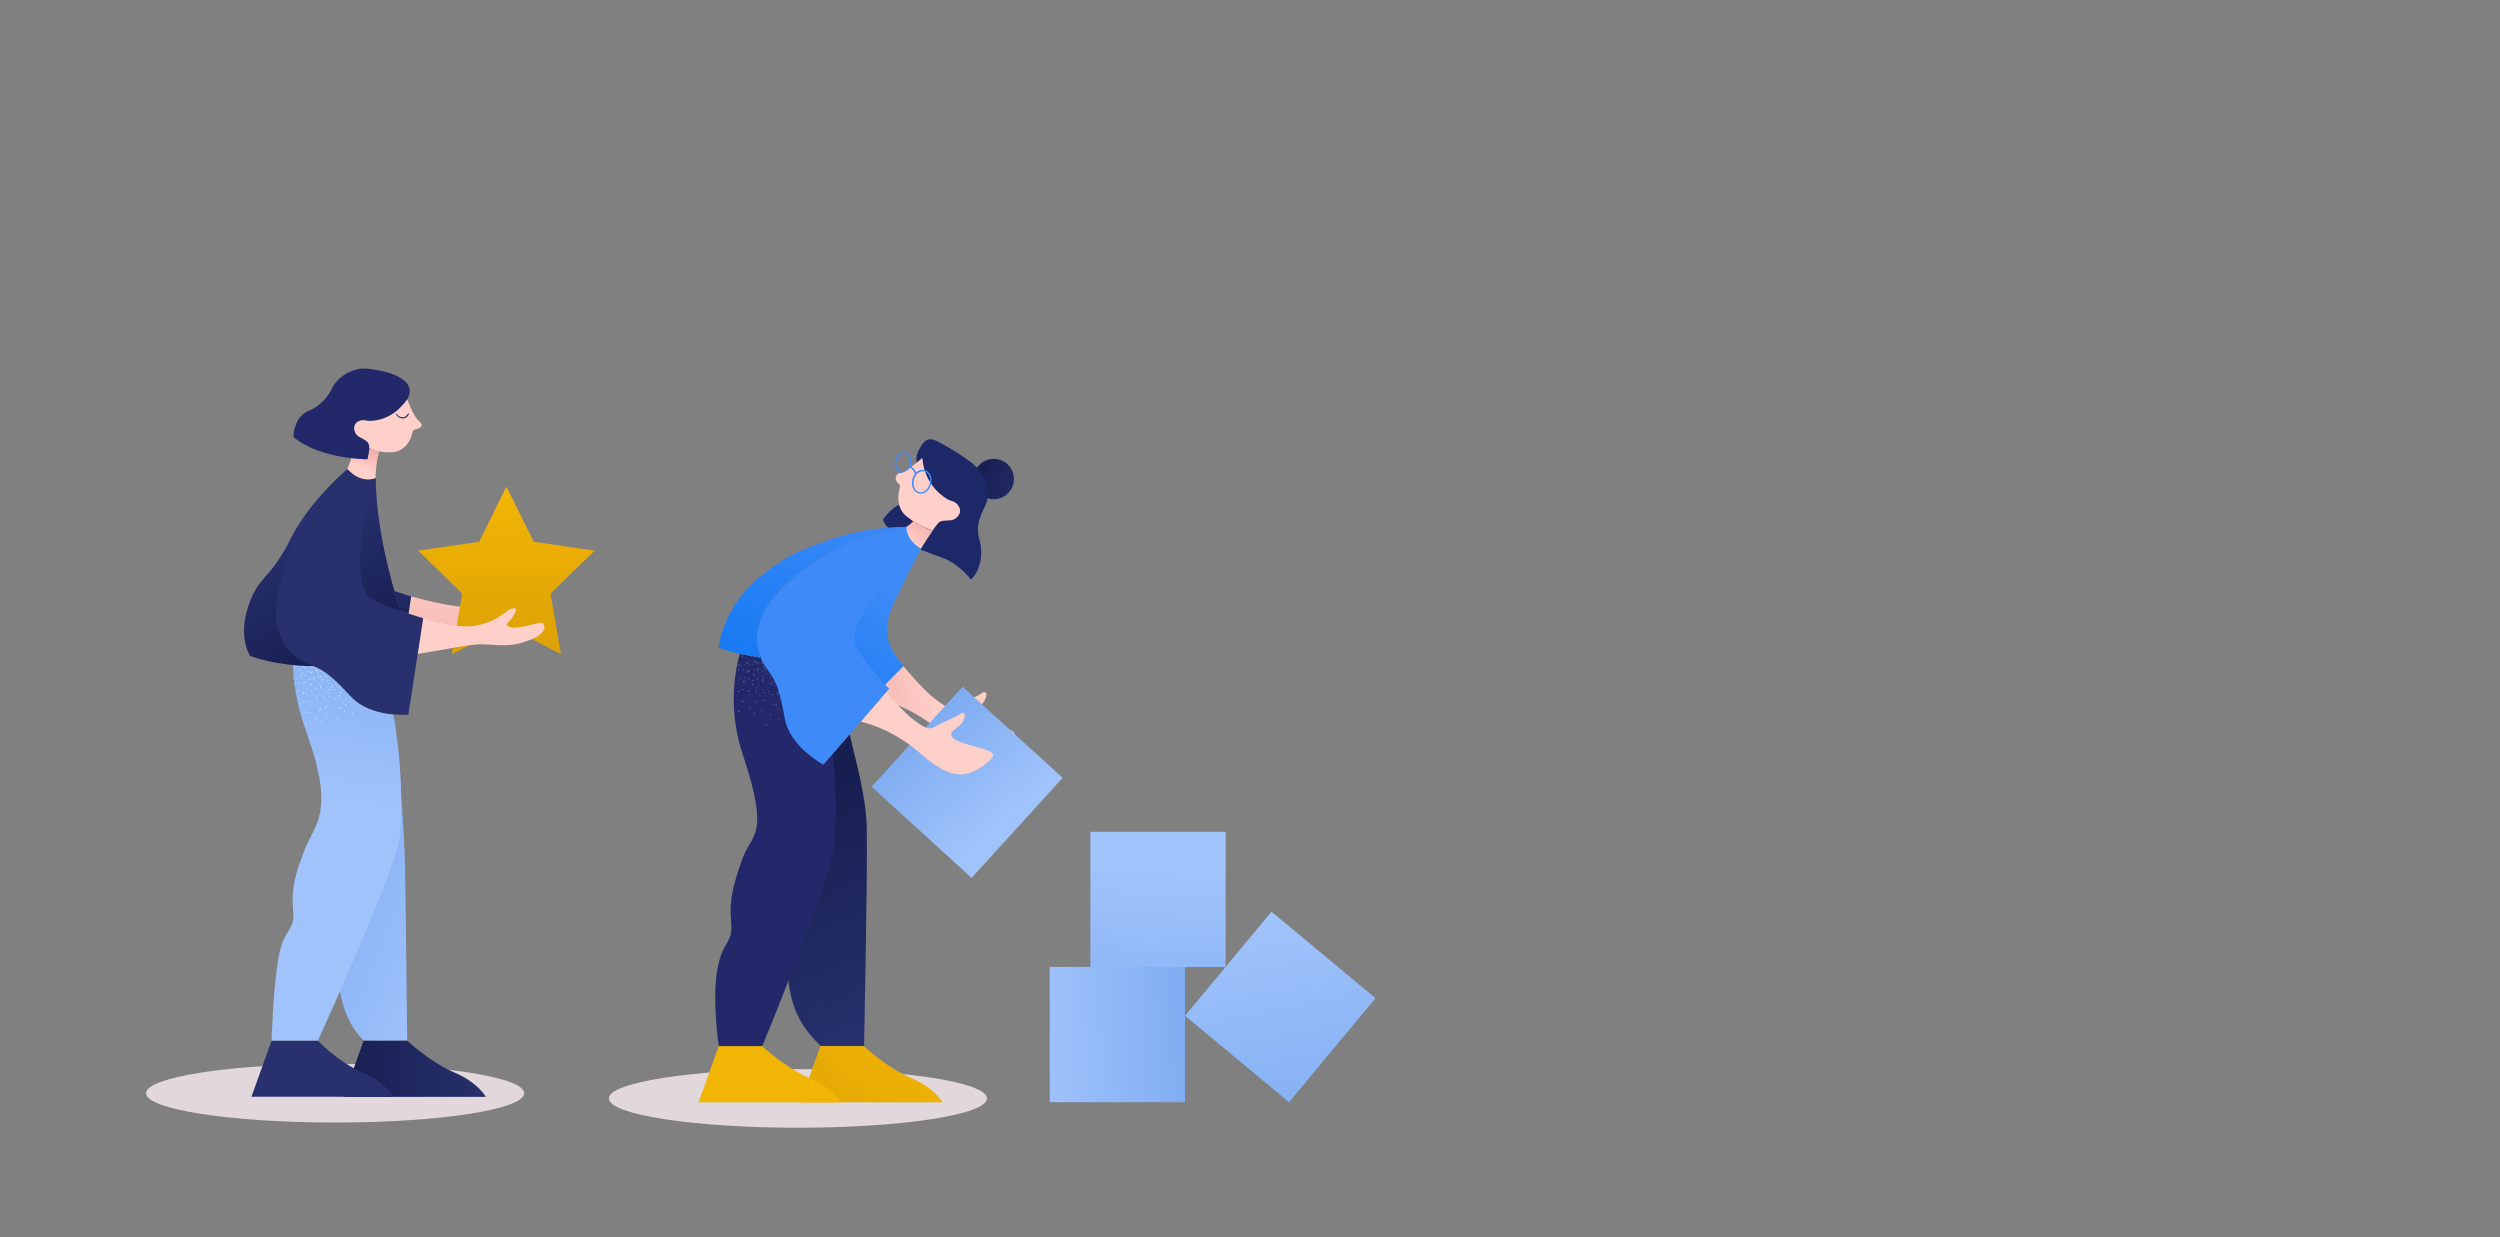 <?xml version="1.0" encoding="utf-8"?>
<!-- Generator: Adobe Illustrator 23.0.0, SVG Export Plug-In . SVG Version: 6.00 Build 0)  -->
<svg version="1.1" id="레이어_1" xmlns="http://www.w3.org/2000/svg" xmlns:xlink="http://www.w3.org/1999/xlink" x="0px"
	 y="0px" width="1920px" height="950px" viewBox="0 0 1920 950" style="enable-background:new 0 0 1920 950;" xml:space="preserve">
<rect x="0" y="0" width="1920" height="950" fill="#808080" stroke="none"/>
<style type="text/css">
	.st0{fill:#E2D7DA;}
	.st1{fill:url(#square_3_2_);}
	.st2{fill:url(#square_2_2_);}
	.st3{fill:url(#square_1_2_);}
	.st4{fill:url(#R_shoe_1_);}
	.st5{fill:#28306D;}
	.st6{fill:url(#R_trousers_1_);}
	.st7{fill:url(#L_trousers_1_);}
	.st8{fill:#FFFFFF;}
	.st9{fill:url(#R_hand_1_);}
	.st10{fill:url(#star_2_);}
	.st11{fill:#FFCFCA;}
	.st12{fill:url(#sweater-2_1_);}
	.st13{fill:url(#R_sleeve_1_);}
	.st14{fill:url(#neck_1_);}
	.st15{fill:#23286B;}
	.st16{fill:#1C2868;}
	.st17{fill:url(#R_shoe-2_1_);}
	.st18{fill:#F1B505;}
	.st19{fill:url(#R_trousers-2_2_);}
	.st20{fill:url(#R_hand-2_2_);}
	.st21{opacity:0.51;fill:#FFFFFF;enable-background:new    ;}
	.st22{fill:url(#square_1_);}
	.st23{fill:url(#hair-2_1_);}
	.st24{fill:url(#R_sleeve-2_1_);}
	.st25{fill:url(#sweater-4_2_);}
	.st26{fill:#3E8AF8;}
	.st27{fill:url(#neck-2_1_);}
</style>
<g>
	<ellipse class="st0" cx="612.8" cy="843.6" rx="145.2" ry="22.5"/>
	<ellipse class="st0" cx="257.4" cy="839.6" rx="145.2" ry="22.5"/>
	<g id="illustration_1_">
		<g id="geometry_3_">
			
				<linearGradient id="square_3_2_" gradientUnits="userSpaceOnUse" x1="314.231" y1="53.108" x2="328.23" y2="-155.605" gradientTransform="matrix(-1 0 0 -1 1205 722)">
				<stop  offset="0" style="stop-color:#A1C3FC"/>
				<stop  offset="0.696" style="stop-color:#81AEF2"/>
				<stop  offset="1" style="stop-color:#78A9EF"/>
			</linearGradient>
			<rect id="square_3_1_" x="837.4" y="638.8" class="st1" width="103.9" height="103.9"/>
			
				<linearGradient id="square_2_2_" gradientUnits="userSpaceOnUse" x1="407.981" y1="-74.583" x2="252.715" y2="-69.492" gradientTransform="matrix(-1 0 0 -1 1205 722)">
				<stop  offset="0" style="stop-color:#A1C3FC"/>
				<stop  offset="0.696" style="stop-color:#81AEF2"/>
				<stop  offset="1" style="stop-color:#78A9EF"/>
			</linearGradient>
			<rect id="square_2_1_" x="806.2" y="742.6" class="st2" width="103.9" height="103.9"/>
			
				<linearGradient id="square_1_2_" gradientUnits="userSpaceOnUse" x1="235.632" y1="16.525" x2="187.272" y2="-220.185" gradientTransform="matrix(-1 0 0 -1 1205 722)">
				<stop  offset="0" style="stop-color:#A1C3FC"/>
				<stop  offset="0.696" style="stop-color:#81AEF2"/>
				<stop  offset="1" style="stop-color:#78A9EF"/>
			</linearGradient>
			<polygon id="square_1_1_" class="st3" points="1056.4,766.6 976.5,700.2 910.1,780.1 990,846.5 			"/>
		</g>
		<g id="R_woman_1_">
			<g id="shoes_1_">
				
					<linearGradient id="R_shoe_1_" gradientUnits="userSpaceOnUse" x1="832" y1="-98.743" x2="941.21" y2="-98.743" gradientTransform="matrix(-1 0 0 -1 1205 722)">
					<stop  offset="0" style="stop-color:#28306D"/>
					<stop  offset="0.51" style="stop-color:#1F275F"/>
					<stop  offset="1" style="stop-color:#171F51"/>
				</linearGradient>
				<path id="R_shoe_4_" class="st4" d="M279.3,799.2h33.4c0,0,17.4,16.4,36.1,24.4c18.7,8,24.3,18.8,24.3,18.8H263.8L279.3,799.2"
					/>
				<path id="L_shoe_4_" class="st5" d="M208.6,799.2h35.5c0,0,15.3,16.3,34,24.3c18.7,8,24.3,18.8,24.3,18.8H193.1L208.6,799.2"/>
			</g>
			<g id="trousers_1_">
				
					<linearGradient id="R_trousers_1_" gradientUnits="userSpaceOnUse" x1="837.847" y1="21.836" x2="1011.618" y2="94.504" gradientTransform="matrix(-1 0 0 -1 1205 722)">
					<stop  offset="0" style="stop-color:#A1C3FC"/>
					<stop  offset="0.696" style="stop-color:#81AEF2"/>
					<stop  offset="1" style="stop-color:#78A9EF"/>
				</linearGradient>
				<path id="R_trousers_4_" class="st6" d="M237.5,546.7c11.9,52.1,9.9,44.2,16,90c4.9,36.3,2.1,21,4,59.4
					c1.8,38.4-2.9,78.8,21.8,103l33.4,0c0,0-1-99.3-1.6-132.3c-0.5-28.7-3.4-62.3-5.6-83.4c-0.1-1.2-0.3-2.4-0.5-3.6
					c-2.6-15-3.4-20.1-4.6-28.8c-0.1-0.9-0.3-1.7-0.4-2.5c-9.6-1.1-22.2-4.4-30.6-13.5c-13.8-15-19.9-19.8-28.9-23.4
					c-0.9-0.3-1.7-0.7-2.7-1c-1.7-0.6-3.3-1.3-4.8-2.2C232.8,518.3,233.9,530.9,237.5,546.7z"/>
				
					<linearGradient id="L_trousers_1_" gradientUnits="userSpaceOnUse" x1="943.808" y1="104.768" x2="918.798" y2="316.313" gradientTransform="matrix(-1 0 0 -1 1205 722)">
					<stop  offset="0" style="stop-color:#A1C3FC"/>
					<stop  offset="0.696" style="stop-color:#81AEF2"/>
					<stop  offset="1" style="stop-color:#78A9EF"/>
				</linearGradient>
				<path id="L_trousers_4_" class="st7" d="M208.6,799.2h35.5c0,0,60.1-130.5,62.9-157c2.7-26.5,0.5-58.2-3.3-84.2
					c-0.5-3.2-1-6.3-1.5-9.3c-9.8-0.9-23.8-3.9-32.8-13.8c-13.8-15-19.9-19.8-28.9-23.4c-5.5,0-10.7-0.3-15.4-0.8
					c0.1,13.2,2.7,30.7,10.8,53.3c21.7,60.7,5.4,69.4-1.6,87.8c-7.1,18.3-10.8,29.6-9.2,46.9c1.6,17.3-6.5,12.8-10.9,35.2
					C209.8,756.4,208.6,799.2,208.6,799.2z"/>
				<path id="texture_4_" class="st8" d="M244.4,524.6L244.4,524.6c0,0.1,0.1,0.2,0.2,0.1c0,0,0,0,0,0c0.1,0,0.1-0.1,0.1-0.2l0,0
					c0-0.1-0.1-0.1-0.2-0.1C244.4,524.4,244.3,524.5,244.4,524.6z M248.6,522.8c-0.1,0-0.1,0.1-0.1,0.2c0,0.1,0.1,0.2,0.2,0.1
					c0.1,0,0.1-0.1,0.1-0.2C248.8,522.8,248.7,522.8,248.6,522.8L248.6,522.8z M252.8,521.3C252.8,521.3,252.8,521.3,252.8,521.3
					c-0.1,0-0.1,0.2-0.1,0.2v0c0,0.1,0.1,0.1,0.2,0.1l0,0c0.1,0,0.1-0.1,0.1-0.2C253,521.3,252.9,521.2,252.8,521.3L252.8,521.3z
					 M256.9,519.7c-0.1,0-0.1,0.1-0.1,0.2c0,0.1,0.1,0.1,0.2,0.1c0.1,0,0.1-0.1,0.1-0.2C257.1,519.7,257,519.7,256.9,519.7
					L256.9,519.7z M261.1,518.1L261.1,518.1c-0.1,0-0.1,0.1-0.1,0.2c0,0.1,0.1,0.1,0.2,0.1s0.1-0.1,0.1-0.2
					C261.3,518.1,261.2,518.1,261.1,518.1L261.1,518.1z M257.1,538.1L257.1,538.1c0,0.1,0,0.2,0.1,0.2l0,0c0.1,0,0.2,0,0.2-0.1
					c0-0.1,0-0.2-0.1-0.2C257.3,538,257.2,538,257.1,538.1L257.1,538.1z M259,534.1L259,534.1c0,0.1,0,0.2,0.1,0.2
					c0.1,0,0.2,0,0.3-0.1c0-0.1,0-0.2-0.1-0.2c0,0,0,0,0,0C259.1,533.9,259,534,259,534.1L259,534.1z M260.8,530
					c0,0.1,0,0.2,0.1,0.2l0,0c0.1,0,0.2,0,0.2-0.1c0-0.1,0-0.2-0.1-0.3C260.9,529.9,260.8,529.9,260.8,530L260.8,530z M262.6,526
					c0,0.1,0,0.2,0.1,0.3l0,0c0.1,0,0.2,0,0.2-0.1c0-0.1,0-0.2-0.1-0.3l0,0C262.8,525.8,262.7,525.9,262.6,526L262.6,526z
					 M275.8,538.9c0,0.1,0.1,0.1,0.2,0.1c0,0,0,0,0,0c0.1,0,0.1-0.1,0.1-0.2c0-0.1-0.1-0.1-0.2-0.1
					C275.8,538.6,275.8,538.8,275.8,538.9z M245.3,514.7c-0.1,0-0.2,0.1-0.2,0.2c0,0.1,0.1,0.2,0.2,0.2l0,0c0.1,0,0.2-0.1,0.2-0.2
					C245.5,514.8,245.4,514.8,245.3,514.7L245.3,514.7z M249.6,515C249.6,515,249.6,515,249.6,515c0,0.1,0,0.1,0,0.2
					c0,0.1,0.1,0.1,0.2,0.1l0,0c0.1,0,0.2-0.1,0.2-0.2v0c0-0.1-0.1-0.2-0.2-0.2C249.7,514.9,249.6,514.9,249.6,515L249.6,515z
					 M254.2,515c-0.1,0-0.2,0.1-0.2,0.2l0,0c0,0.1,0.1,0.2,0.2,0.2c0,0,0,0,0,0c0.1,0,0.2-0.1,0.2-0.2
					C254.4,515.1,254.3,515,254.2,515L254.2,515z M251.1,530.7C251,530.7,251,530.7,251.1,530.7c-0.1,0.1-0.1,0.2,0,0.3
					c0.1,0.1,0.2,0.1,0.3,0s0.1-0.2,0-0.3C251.3,530.7,251.1,530.7,251.1,530.7L251.1,530.7z M254.3,527.7
					C254.3,527.7,254.3,527.7,254.3,527.7c-0.1,0.1-0.1,0.2,0,0.3c0.1,0.1,0.1,0.1,0.2,0h0c0,0,0,0,0,0c0,0,0.1-0.1,0.1-0.2
					c0,0,0-0.1-0.1-0.1C254.5,527.6,254.4,527.6,254.3,527.7L254.3,527.7z M257.5,524.7c-0.1,0.1-0.1,0.2,0,0.3
					c0.1,0.1,0.2,0.1,0.3,0l0,0c0.1-0.1,0.1-0.2,0-0.3C257.7,524.6,257.6,524.6,257.5,524.7L257.5,524.7z M260.8,521.6
					c-0.1,0.1-0.1,0.2,0,0.3l0,0c0.1,0.1,0.2,0.1,0.2,0c0,0,0,0,0,0c0.1-0.1,0.1-0.2,0-0.3C261,521.6,260.8,521.6,260.8,521.6
					L260.8,521.6z M266.4,538c0,0.1,0.1,0.2,0.2,0.2l0,0c0.1,0,0.2-0.1,0.2-0.2c0-0.1-0.1-0.2-0.2-0.2
					C266.5,537.8,266.4,537.9,266.4,538z M266.7,533.4c-0.1,0-0.2,0.1-0.2,0.2l0,0c0,0.1,0.1,0.2,0.2,0.2c0,0,0,0,0,0
					c0.1,0,0.2-0.1,0.2-0.2C266.9,533.5,266.8,533.4,266.7,533.4L266.7,533.4z M224.8,511.1C224.8,511.1,224.9,511.1,224.8,511.1
					C224.9,511.1,224.9,511.1,224.8,511.1c0.3,0,0.4-0.1,0.4-0.3c0-0.2-0.1-0.4-0.3-0.4c0,0-0.1,0-0.1,0
					C224.8,510.7,224.8,510.9,224.8,511.1z M233.3,511.3c-0.2,0-0.4,0.1-0.4,0.3c0,0,0,0.1,0,0.2c0,0.1,0.2,0.2,0.3,0.2l0,0
					c0.2,0,0.4-0.1,0.4-0.3l0,0C233.7,511.5,233.5,511.3,233.3,511.3L233.3,511.3z M241.7,512.1
					C241.7,512.1,241.7,512.1,241.7,512.1c-0.2,0-0.4,0.1-0.4,0.3c0,0.2,0.1,0.4,0.3,0.4l0,0c0.2,0,0.4-0.1,0.4-0.3
					C242,512.3,241.9,512.1,241.7,512.1L241.7,512.1z M233.1,538.3L233.1,538.3c-0.1,0.1-0.2,0.3,0,0.5c0,0,0,0,0,0
					c0.1,0.1,0.3,0.2,0.5,0l0,0c0.1-0.1,0.2-0.3,0-0.5c0,0,0,0,0,0C233.4,538.2,233.2,538.1,233.1,538.3L233.1,538.3z M239.6,532.9
					c-0.2,0.1-0.2,0.3-0.1,0.5l0,0c0.1,0.1,0.3,0.2,0.5,0c0.1-0.1,0.2-0.4,0-0.5l0,0C239.9,532.8,239.7,532.8,239.6,532.9
					L239.6,532.9z M246.1,527.6C246.1,527.6,246.1,527.6,246.1,527.6c-0.1,0.1-0.2,0.3-0.1,0.5c0.1,0.2,0.3,0.2,0.5,0
					c0.1-0.1,0.2-0.3,0-0.5S246.2,527.5,246.1,527.6L246.1,527.6z M252.6,522.3c-0.1,0.1-0.2,0.3-0.1,0.4c0.1,0.2,0.3,0.3,0.4,0.2
					c0,0,0.1,0,0.1,0c0,0,0.1-0.1,0.1-0.2h0c0-0.1,0-0.2-0.1-0.3c0,0,0,0,0,0C253,522.2,252.7,522.2,252.6,522.3L252.6,522.3z
					 M259.1,517c-0.1,0.1-0.1,0.3,0,0.5l0,0c0.1,0.2,0.3,0.2,0.5,0.1s0.2-0.3,0.1-0.5c0,0,0,0,0,0
					C259.5,516.8,259.3,516.8,259.1,517C259.1,517,259.1,517,259.1,517z M258,560.2L258,560.2c-0.2,0-0.4,0.1-0.4,0.3
					c0,0.2,0.1,0.4,0.3,0.4c0,0,0,0,0,0c0.2,0,0.4-0.1,0.4-0.3C258.3,560.4,258.2,560.3,258,560.2L258,560.2z M258.5,552.2
					c0,0.2,0.1,0.4,0.3,0.4c0.2,0,0.4-0.1,0.4-0.3l0,0c0-0.2-0.1-0.4-0.3-0.4C258.7,551.9,258.5,552,258.5,552.2z M259.7,543.5
					c-0.2,0-0.4,0.1-0.4,0.3v0c0,0.2,0.1,0.4,0.3,0.4c0,0,0,0,0,0c0.2,0,0.4-0.1,0.4-0.3C260,543.7,259.9,543.5,259.7,543.5
					L259.7,543.5z M260.5,535.1c-0.2,0-0.4,0.1-0.4,0.3c0,0.2,0.1,0.4,0.3,0.4c0.2,0,0.4-0.1,0.4-0.3l0,0
					C260.9,535.3,260.7,535.1,260.5,535.1L260.5,535.1z M261.4,526.8c-0.2,0-0.4,0.1-0.4,0.3c0,0,0,0,0,0c0,0.2,0.1,0.4,0.3,0.4
					c0.2,0,0.4-0.1,0.4-0.3C261.7,527,261.6,526.8,261.4,526.8L261.4,526.8z M229.8,523.7c-0.2,0.1-0.3,0.3-0.2,0.4
					c0.1,0.2,0.3,0.3,0.4,0.2c0.2-0.1,0.3-0.3,0.2-0.4C230.2,523.8,230,523.7,229.8,523.7L229.8,523.7z M237.9,521.3
					C237.9,521.3,237.9,521.3,237.9,521.3c-0.2,0.1-0.3,0.3-0.2,0.4c0,0,0,0,0,0c0.1,0.2,0.3,0.3,0.4,0.2c0.2-0.1,0.3-0.3,0.2-0.4
					c0,0,0,0,0,0C238.3,521.3,238.1,521.2,237.9,521.3L237.9,521.3z M245.7,519.3C245.7,519.3,245.7,519.3,245.7,519.3
					c0.1,0.2,0.3,0.3,0.4,0.2l0,0c0.2,0,0.3-0.3,0.2-0.4c0,0,0,0,0,0c-0.1-0.2-0.3-0.3-0.4-0.2C245.8,518.9,245.7,519.1,245.7,519.3
					z M253.8,516.9c0.1,0.2,0.2,0.3,0.4,0.2c0.2,0,0.3-0.2,0.2-0.4s-0.2-0.3-0.4-0.2C253.8,516.5,253.7,516.7,253.8,516.9z
					 M241.9,551.9L241.9,551.9c0.2,0.1,0.4,0,0.5-0.2c0.1-0.2,0-0.4-0.2-0.5c-0.2-0.1-0.4,0-0.5,0.2
					C241.7,551.6,241.7,551.8,241.9,551.9z M245.7,544c-0.1,0.2,0,0.4,0.1,0.5c0,0,0,0,0,0c0.2,0.1,0.4,0,0.5-0.2s0-0.4-0.2-0.5
					C246,543.7,245.8,543.8,245.7,544L245.7,544z M249.7,536.6c-0.1,0.2,0,0.4,0.1,0.5c0.2,0.1,0.4,0,0.5-0.1c0.1-0.2,0-0.4-0.1-0.5
					C250,536.3,249.8,536.4,249.7,536.6L249.7,536.6z M253.7,529.2C253.7,529.2,253.7,529.2,253.7,529.2c-0.1,0.2,0,0.4,0.1,0.5h0
					c0.2,0.1,0.4,0,0.5-0.1c0,0,0,0,0,0c0.1-0.2,0-0.4-0.2-0.5C254,528.9,253.8,529,253.7,529.2L253.7,529.2z M257.7,521.7
					C257.7,521.7,257.7,521.7,257.7,521.7c-0.1,0.2,0,0.4,0.1,0.5c0.2,0.1,0.4,0,0.5-0.1c0.1-0.2,0-0.4-0.1-0.5
					C258,521.5,257.8,521.6,257.7,521.7L257.7,521.7z M273.7,555.1c0.1,0.2,0.3,0.3,0.4,0.2l0,0c0.2,0,0.3-0.3,0.2-0.4c0,0,0,0,0,0
					c-0.1-0.2-0.2-0.3-0.4-0.2C273.8,554.7,273.7,554.9,273.7,555.1z M271.5,546.6c-0.2,0-0.3,0.3-0.2,0.4c0.1,0.2,0.3,0.3,0.4,0.2
					c0.2-0.1,0.3-0.3,0.2-0.4c0,0,0,0,0,0C271.9,546.7,271.7,546.6,271.5,546.6L271.5,546.6z M269.1,538.6c-0.2,0.1-0.3,0.3-0.2,0.4
					c0,0,0,0,0,0c0.1,0.2,0.3,0.3,0.4,0.2c0,0,0,0,0,0c0.2-0.1,0.3-0.3,0.2-0.4C269.5,538.6,269.3,538.5,269.1,538.6L269.1,538.6z
					 M266.4,531c0.1,0.2,0.3,0.3,0.4,0.2c0,0,0,0,0,0c0.2-0.1,0.3-0.3,0.2-0.4c0-0.2-0.2-0.3-0.4-0.2
					C266.5,530.6,266.4,530.8,266.4,531z M224.9,520c0.1-0.1,0.1-0.1,0.1-0.2c0,0,0-0.1-0.1-0.1C224.9,519.7,224.9,519.8,224.9,520z
					 M232,518c-0.2,0-0.3,0.2-0.2,0.4c0,0.2,0.2,0.3,0.4,0.2c0.2,0,0.3-0.2,0.2-0.4C232.3,518.1,232.1,518,232,518L232,518z
					 M239.3,516.5L239.3,516.5c-0.2,0-0.3,0.2-0.2,0.4c0,0,0,0,0,0c0,0.2,0.2,0.3,0.4,0.2c0.2,0,0.3-0.2,0.2-0.4
					C239.7,516.6,239.5,516.5,239.3,516.5L239.3,516.5z M246.7,515.1c-0.2,0-0.3,0.2-0.2,0.4c0,0.2,0.2,0.3,0.4,0.2
					c0.2,0,0.3-0.2,0.3-0.4c0,0-0.1-0.1-0.1-0.1C246.9,515.1,246.8,515,246.7,515.1L246.7,515.1z M234.7,547.8
					c0.1,0.1,0.3,0.1,0.4-0.1l0,0c0.1-0.1,0.1-0.3-0.1-0.4c-0.1-0.1-0.3-0.1-0.4,0.1C234.6,547.5,234.6,547.7,234.7,547.8z
					 M238.8,541.1L238.8,541.1c-0.1,0.2-0.1,0.3,0.1,0.4l0,0c0.1,0.1,0.3,0.1,0.4-0.1c0.1-0.1,0.1-0.3-0.1-0.4
					C239.1,540.9,238.9,540.9,238.8,541.1L238.8,541.1z M243,534.8c-0.1,0.1-0.1,0.2,0,0.3c0,0.1,0.1,0.1,0.1,0.2
					c0.1,0.1,0.3,0,0.4-0.1l0,0c0.1-0.1,0.1-0.3-0.1-0.4c-0.1-0.1-0.2-0.1-0.3,0h0C243.1,534.7,243,534.8,243,534.8L243,534.8z
					 M247.1,528.6c-0.1,0.2-0.1,0.3,0.1,0.4c0.1,0.1,0.3,0,0.4-0.1c0.1-0.1,0-0.3-0.1-0.4C247.4,528.4,247.3,528.4,247.1,528.6
					L247.1,528.6z M251.3,522.3c-0.1,0.1,0,0.3,0.1,0.4c0.1,0.1,0.3,0,0.4-0.1c0.1-0.1,0.1-0.3-0.1-0.4
					C251.6,522.2,251.4,522.2,251.3,522.3L251.3,522.3z M255.5,516.1c-0.1,0.1,0,0.3,0.1,0.4c0.1,0.1,0.3,0,0.4-0.1
					c0.1-0.1,0.1-0.3-0.1-0.4C255.8,515.9,255.6,516,255.5,516.1L255.5,516.1z M265.9,553.3c-0.2,0-0.3,0.2-0.3,0.4
					c0,0.2,0.2,0.3,0.4,0.3h0c0.2,0,0.3-0.2,0.2-0.4c0,0,0,0,0,0C266.2,553.4,266,553.3,265.9,553.3L265.9,553.3z M264.4,546
					c-0.2,0-0.3,0.2-0.2,0.4c0,0.2,0.2,0.3,0.4,0.2h0c0.2,0,0.3-0.2,0.2-0.4c0,0,0,0,0,0C264.7,546,264.5,545.9,264.4,546L264.4,546
					z M262.9,538.6c-0.2,0-0.3,0.2-0.2,0.4c0,0,0,0,0,0c0,0.2,0.2,0.3,0.4,0.2c0,0,0,0,0,0c0.2,0,0.3-0.2,0.2-0.4l0,0
					C263.2,538.7,263.1,538.6,262.9,538.6L262.9,538.6z M261.4,531.2c-0.2,0-0.3,0.2-0.3,0.4c0,0.2,0.2,0.3,0.4,0.2
					c0.2,0,0.3-0.2,0.3-0.4C261.8,531.3,261.6,531.2,261.4,531.2L261.4,531.2z M259.9,523.9c-0.2,0-0.3,0.2-0.2,0.4c0,0,0,0,0,0
					c0,0.2,0.2,0.3,0.4,0.3c0.2,0,0.3-0.2,0.3-0.4C260.3,524,260.1,523.8,259.9,523.9L259.9,523.9z M258.5,516.5
					c-0.2,0-0.3,0.2-0.3,0.4c0,0.2,0.2,0.3,0.4,0.3c0.2,0,0.3-0.2,0.3-0.4S258.7,516.5,258.5,516.5L258.5,516.5z M232.2,529.3
					c-0.1,0.1-0.2,0.3-0.1,0.4c0,0,0,0,0,0c0.1,0.1,0.3,0.2,0.4,0.1c0,0,0,0,0,0c0.1-0.1,0.2-0.3,0.1-0.4c0,0,0,0,0,0
					C232.5,529.2,232.3,529.2,232.2,529.3L232.2,529.3z M238.4,525.5c0.1,0.1,0.3,0.2,0.4,0.1c0.2-0.1,0.2-0.3,0.1-0.4
					c-0.1-0.1-0.3-0.2-0.4-0.1C238.3,525.2,238.3,525.4,238.4,525.5z M244.7,520.9L244.7,520.9c-0.1,0.1-0.2,0.3-0.1,0.4
					c0.1,0.1,0.3,0.2,0.4,0.1c0.1-0.1,0.2-0.3,0.1-0.4l0,0C245,520.9,244.8,520.8,244.7,520.9L244.7,520.9z M250.9,516.8
					C250.9,516.8,250.9,516.8,250.9,516.8c-0.1,0.1-0.2,0.3-0.1,0.4s0.3,0.2,0.4,0.1c0.1-0.1,0.2-0.3,0.1-0.4
					C251.3,516.7,251.1,516.7,250.9,516.8L250.9,516.8z M250,549.5c-0.2,0-0.3,0.1-0.4,0.3c0,0.2,0.1,0.3,0.3,0.4
					c0.2,0,0.3-0.1,0.4-0.2C250.3,549.7,250.2,549.6,250,549.5L250,549.5z M251.4,542.2c-0.2,0-0.3,0.1-0.4,0.3c0,0,0,0,0,0
					c0,0.2,0.1,0.3,0.2,0.3c0.2,0,0.3-0.1,0.4-0.2S251.6,542.2,251.4,542.2L251.4,542.2z M252.9,534.8
					C252.9,534.8,252.9,534.8,252.9,534.8c-0.2,0-0.3,0.1-0.4,0.2c0,0.2,0.1,0.3,0.2,0.4c0.2,0,0.3-0.1,0.4-0.2c0,0,0,0,0,0
					C253.2,535,253.1,534.8,252.9,534.8L252.9,534.8z M254.3,527.5L254.3,527.5c-0.2,0-0.3,0.1-0.4,0.2c0,0.2,0.1,0.3,0.2,0.4
					c0.1,0,0.2,0,0.3-0.1h0c0.1-0.1,0.1-0.1,0.1-0.2C254.6,527.6,254.5,527.5,254.3,527.5L254.3,527.5z M255.8,520.1
					c-0.2,0-0.3,0.1-0.4,0.2c0,0.2,0.1,0.3,0.3,0.4c0.2,0,0.3-0.1,0.4-0.3c0,0,0-0.1,0-0.1c-0.1,0-0.1-0.1-0.1-0.2
					C255.9,520.1,255.9,520.1,255.8,520.1L255.8,520.1z M278,544.2L278,544.2c-0.1,0.1-0.2,0.3-0.1,0.4c0,0,0,0,0,0
					c0.1,0.1,0.3,0.2,0.4,0.1c0,0,0,0,0,0c0.1-0.1,0.2-0.3,0.1-0.4C278.3,544.1,278.1,544.1,278,544.2L278,544.2z M273.8,537.9
					C273.8,537.9,273.8,538,273.8,537.9c-0.2,0.1-0.2,0.3-0.1,0.4c0.1,0.1,0.3,0.2,0.4,0.1c0.1-0.1,0.2-0.3,0.1-0.4
					C274.1,537.9,273.9,537.9,273.8,537.9L273.8,537.9z M261.2,519.7c0.1,0.1,0.3,0.2,0.4,0.1c0.1-0.1,0.2-0.3,0.1-0.4
					c-0.1-0.1-0.3-0.2-0.4-0.1C261.1,519.3,261.1,519.5,261.2,519.7z M228.7,511.7L228.7,511.7c-0.1,0-0.2,0.1-0.2,0.2l0,0
					c0,0.1,0.1,0.2,0.2,0.2c0.1,0,0.2-0.1,0.2-0.2l0,0C228.9,511.8,228.8,511.7,228.7,511.7L228.7,511.7z M233,511.8
					C232.9,511.8,232.9,511.8,233,511.8L233,511.8c0,0.2,0,0.3,0.1,0.3c0.1,0,0.1,0,0.1-0.1c0,0,0-0.1,0-0.1l0,0
					c0-0.1-0.1-0.2-0.2-0.2C233,511.7,233,511.7,233,511.8L233,511.8z M237.5,511.6c-0.1,0-0.2,0.1-0.2,0.2l0,0
					c0,0.1,0.1,0.2,0.2,0.2c0.1,0,0.2-0.1,0.2-0.2C237.7,511.7,237.6,511.6,237.5,511.6L237.5,511.6z M235.8,528.9
					c-0.1,0.1-0.1,0.2,0,0.3l0,0c0.1,0.1,0.2,0.1,0.3,0c0.1-0.1,0.1-0.2,0-0.3C236,528.8,235.8,528.8,235.8,528.9L235.8,528.9z
					 M238.9,525.8c-0.1,0.1-0.1,0.2,0,0.3l0,0c0.1,0.1,0.2,0.1,0.3,0c0.1-0.1,0.1-0.2,0-0.3C239.1,525.7,239,525.7,238.9,525.8
					L238.9,525.8z M242,522.6C242,522.6,242,522.6,242,522.6c-0.1,0.1-0.1,0.2,0,0.3c0.1,0.1,0.2,0.1,0.3,0c0,0,0,0,0,0
					c0.1-0.1,0-0.2,0-0.2C242.2,522.6,242.1,522.6,242,522.6L242,522.6z M245.1,519.5c-0.1,0.1-0.1,0.2,0,0.3c0.1,0.1,0.2,0.1,0.3,0
					c0,0,0,0,0,0c0.1-0.1,0.1-0.2,0-0.3C245.3,519.4,245.2,519.4,245.1,519.5L245.1,519.5z M248.2,516.3c-0.1,0.1-0.1,0.2,0,0.3
					s0.2,0.1,0.3,0s0.1-0.2,0-0.3c0,0,0,0,0,0C248.4,516.3,248.3,516.3,248.2,516.3L248.2,516.3z M253.2,535.9
					c-0.1,0-0.2,0.1-0.2,0.2s0.1,0.2,0.2,0.2c0.1,0,0.2-0.1,0.2-0.2C253.3,536,253.3,535.9,253.2,535.9L253.2,535.9z M253.1,531.5
					C253.1,531.5,253.1,531.5,253.1,531.5c-0.1,0-0.2,0.1-0.2,0.2c0,0.1,0.1,0.2,0.2,0.2l0,0c0.1,0,0.2-0.1,0.2-0.2v0
					C253.3,531.6,253.2,531.5,253.1,531.5L253.1,531.5z M252.9,527.2c0,0.1,0.1,0.2,0.2,0.2c0.1,0,0.2-0.1,0.2-0.2v0
					c0-0.1-0.1-0.2-0.2-0.2C253,527.1,252.9,527.1,252.9,527.2z M253.1,522.6L253.1,522.6c-0.1,0-0.2,0.1-0.2,0.2l0,0
					c0,0.1,0.1,0.1,0.2,0.1l0,0c0.1,0,0.2-0.1,0.2-0.2C253.3,522.7,253.2,522.7,253.1,522.6L253.1,522.6
					C253.1,522.6,253.1,522.6,253.1,522.6L253.1,522.6z M253.1,518.2c-0.1,0-0.2,0.1-0.2,0.2c0,0.1,0.1,0.2,0.2,0.2
					c0.1,0,0.2-0.1,0.2-0.2C253.3,518.3,253.2,518.2,253.1,518.2L253.1,518.2z M260.8,519.4C260.8,519.4,260.8,519.4,260.8,519.4
					c-0.1,0.1-0.1,0.2,0,0.3s0.2,0.1,0.3,0s0.1-0.2,0-0.3S260.8,519.3,260.8,519.4L260.8,519.4z M257.6,516.3
					c-0.1,0.1-0.1,0.2,0,0.3s0.2,0.1,0.3,0s0.1-0.2,0-0.3S257.7,516.2,257.6,516.3L257.6,516.3z M232.6,519.8
					c-0.1,0-0.1,0.2-0.1,0.3c0,0.1,0.1,0.1,0.2,0.1c0.1,0,0.1-0.2,0.1-0.3c0,0,0,0,0,0C232.7,519.8,232.6,519.8,232.6,519.8
					L232.6,519.8z M236.6,518.1C236.6,518.1,236.6,518.1,236.6,518.1c-0.1,0-0.1,0.1-0.1,0.2c0,0.1,0.1,0.1,0.2,0.1h0
					c0.1,0,0.1-0.1,0.1-0.2c0,0,0,0,0,0C236.8,518.1,236.7,518.1,236.6,518.1L236.6,518.1z M240.7,516.4c-0.1,0-0.1,0.1-0.1,0.2
					c0,0,0,0,0,0c0,0.1,0.1,0.1,0.2,0.1c0,0,0,0,0,0c0.1,0,0.1-0.1,0.1-0.2c0,0,0,0,0,0C240.9,516.4,240.8,516.3,240.7,516.4
					L240.7,516.4z M244.8,514.7c-0.1,0-0.1,0.1-0.1,0.3c0,0.1,0.1,0.1,0.3,0.1c0.1,0,0.1-0.1,0.1-0.3
					C245,514.7,244.9,514.6,244.8,514.7L244.8,514.7z M244.4,531.9c0,0.1,0,0.2,0.1,0.2c0.1,0,0.2,0,0.2-0.1v0c0-0.1,0-0.2-0.1-0.2
					c0,0,0,0,0,0C244.5,531.8,244.4,531.8,244.4,531.9L244.4,531.9z M246.1,527.8C246.1,527.8,246.1,527.8,246.1,527.8
					c0,0.1,0,0.2,0.1,0.3c0.1,0,0.2,0,0.2-0.1c0-0.1,0-0.2-0.1-0.2h0C246.2,527.7,246.1,527.7,246.1,527.8L246.1,527.8z
					 M247.8,523.7C247.8,523.7,247.8,523.7,247.8,523.7c0,0.1,0,0.2,0.1,0.2c0,0,0,0,0,0c0.1,0,0.2,0,0.2-0.1c0-0.1,0-0.2-0.1-0.2
					C247.9,523.6,247.8,523.6,247.8,523.7L247.8,523.7z M249.4,519.6c0,0.1,0,0.2,0.1,0.2c0,0,0,0,0,0c0.1,0,0.2,0,0.2-0.1
					c0-0.1,0-0.2-0.1-0.2C249.6,519.5,249.5,519.5,249.4,519.6L249.4,519.6z M251.1,515.5c0,0.1,0,0.2,0.1,0.2h0
					c0.1,0,0.2,0,0.2-0.1c0,0,0,0,0,0c0-0.1,0-0.2-0.1-0.2C251.2,515.4,251.1,515.4,251.1,515.5L251.1,515.5z M261.3,532.1
					c0,0.1,0.1,0.1,0.2,0.1c0.1,0,0.1-0.1,0.1-0.2c0,0,0,0,0,0c0-0.1-0.1-0.1-0.2-0.1C261.4,531.9,261.3,532,261.3,532.1z
					 M259.7,527.8L259.7,527.8c-0.1,0-0.1,0.1-0.1,0.2c0,0.1,0.1,0.1,0.3,0.1l0,0c0.1,0,0.1-0.1,0.1-0.2c0,0,0,0,0,0
					C259.9,527.8,259.8,527.8,259.7,527.8L259.7,527.8z M258,523.7c-0.1,0-0.1,0.1-0.1,0.2c0,0.1,0.1,0.1,0.3,0.1
					c0.1,0,0.1-0.2,0.1-0.3C258.2,523.7,258.1,523.7,258,523.7L258,523.7z M256.2,519.7c0,0,0,0.1,0,0.1c0,0,0,0,0,0
					c0,0.1,0.1,0.1,0.2,0.1c0.1,0,0.1-0.1,0.1-0.1c0,0,0-0.1,0-0.1c0-0.1-0.1-0.1-0.2-0.1C256.3,519.7,256.2,519.7,256.2,519.7
					L256.2,519.7L256.2,519.7z M254.6,515.6c-0.1,0-0.1,0.1-0.1,0.3c0,0.1,0.1,0.1,0.2,0.1l0,0c0.1,0,0.1-0.1,0.1-0.3c0,0,0,0,0,0
					C254.8,515.6,254.7,515.5,254.6,515.6L254.6,515.6z M258.5,517.3c-0.1,0.1,0,0.2,0.1,0.3l0,0c0.1,0.1,0.2,0,0.3-0.1
					c0.1-0.1,0-0.2-0.1-0.3C258.7,517.2,258.6,517.2,258.5,517.3L258.5,517.3z M225.9,514.4L225.9,514.4c-0.1,0-0.2,0.1-0.2,0.2
					c0,0.1,0.1,0.2,0.2,0.2c0.1,0,0.2-0.1,0.2-0.2l0,0C226.1,514.4,226,514.3,225.9,514.4L225.9,514.4z M230.8,513.4
					C230.8,513.4,230.8,513.4,230.8,513.4c-0.1,0-0.2,0.1-0.2,0.2c0,0.1,0.1,0.2,0.2,0.2c0.1,0,0.2-0.1,0.2-0.2l0,0
					C231.1,513.5,230.9,513.4,230.8,513.4L230.8,513.4z M235.8,512.5C235.8,512.5,235.8,512.5,235.8,512.5c-0.1,0-0.2,0.1-0.2,0.2
					c0,0.1,0.1,0.2,0.2,0.2c0.1,0,0.2-0.1,0.2-0.2l0,0C236,512.5,235.9,512.5,235.8,512.5L235.8,512.5z M232.4,533.2
					c-0.1,0.1,0,0.2,0.1,0.3c0,0,0,0,0,0c0.1,0.1,0.2,0,0.3-0.1l0,0c0.1-0.1,0-0.2-0.1-0.3c0,0,0,0,0,0
					C232.6,533.1,232.5,533.1,232.4,533.2L232.4,533.2z M235.3,529L235.3,529c-0.1,0.1-0.1,0.2,0,0.3l0,0c0.1,0.1,0.2,0,0.3-0.1
					c0.1-0.1,0-0.2-0.1-0.3c0,0,0,0,0,0C235.5,528.9,235.3,528.9,235.3,529L235.3,529z M238.1,524.8c-0.1,0.1,0,0.2,0.1,0.3
					c0.1,0.1,0.2,0,0.3,0c0,0,0,0,0,0l0,0c0.1-0.1,0-0.2-0.1-0.3C238.3,524.7,238.2,524.7,238.1,524.8L238.1,524.8z M241,520.7
					c-0.1,0.1,0,0.2,0.1,0.3c0.1,0.1,0.2,0,0.3-0.1s0-0.2-0.1-0.3C241.2,520.6,241.1,520.6,241,520.7C241,520.6,241,520.6,241,520.7
					L241,520.7L241,520.7z M243.8,516.5c-0.1,0.1,0,0.2,0.1,0.3c0,0,0,0,0,0c0.1,0.1,0.2,0,0.3-0.1l0,0c0.1-0.1,0-0.2-0.1-0.3
					C244,516.4,243.9,516.4,243.8,516.5L243.8,516.5z M253.4,537.4L253.4,537.4c-0.1,0-0.2,0.1-0.2,0.3c0,0,0,0,0,0
					c0,0.1,0.1,0.2,0.2,0.1c0.1,0,0.2-0.1,0.2-0.2C253.6,537.5,253.5,537.4,253.4,537.4L253.4,537.4z M252.4,532.5
					c-0.1,0-0.2,0.1-0.2,0.3l0,0c0,0.1,0.1,0.2,0.3,0.2c0.1,0,0.2-0.1,0.2-0.2C252.7,532.5,252.6,532.5,252.4,532.5L252.4,532.5z
					 M251.5,527.5c-0.1,0-0.2,0.1-0.2,0.2c0,0,0,0,0,0c0,0.1,0.1,0.2,0.2,0.1c0.1,0,0.2-0.1,0.2-0.2
					C251.7,527.6,251.6,527.5,251.5,527.5L251.5,527.5z M250.6,522.5c-0.1,0-0.2,0.1-0.2,0.2c0,0,0,0,0,0c0,0.1,0.1,0.2,0.2,0.1
					c0.1,0,0.2-0.1,0.2-0.2S250.7,522.5,250.6,522.5L250.6,522.5z M249.6,517.6c-0.1,0-0.2,0.1-0.2,0.2c0,0,0,0,0,0
					c0,0.1,0.1,0.2,0.2,0.1c0.1,0,0.2-0.1,0.2-0.2C249.9,517.6,249.8,517.6,249.6,517.6L249.6,517.6z M227.1,523.7
					c-0.1,0.1-0.1,0.2-0.1,0.3c0,0,0,0,0,0c0.1,0.1,0.2,0.1,0.3,0.1c0.1-0.1,0.1-0.2,0.1-0.3c0,0,0,0,0,0
					C227.3,523.7,227.2,523.7,227.1,523.7L227.1,523.7z M231.3,520.9c-0.1,0.1-0.1,0.2-0.1,0.3c0.1,0.1,0.2,0.1,0.3,0.1h0
					c0.1-0.1,0.1-0.2,0.1-0.3C231.5,520.9,231.4,520.9,231.3,520.9L231.3,520.9z M235.5,518.2c-0.1,0.1-0.1,0.2-0.1,0.3l0,0
					c0.1,0.1,0.2,0.1,0.3,0c0,0,0,0,0,0c0.1-0.1,0.1-0.2,0.1-0.3C235.7,518.1,235.6,518.1,235.5,518.2L235.5,518.2z M239.7,515.4
					c-0.1,0.1-0.1,0.2-0.1,0.3c0.1,0.1,0.2,0.1,0.3,0.1h0c0.1-0.1,0.1-0.2,0.1-0.3C240,515.4,239.8,515.4,239.7,515.4L239.7,515.4z
					 M244,512.6c-0.1,0.1-0.1,0.2-0.1,0.3l0,0c0.1,0.1,0.2,0.1,0.3,0c0,0,0,0,0,0c0.1-0.1,0.1-0.2,0.1-0.3
					C244.2,512.6,244.1,512.6,244,512.6L244,512.6z M242.9,534.9c0,0.1,0,0.2,0.1,0.2c0,0,0.1,0,0.1,0c0,0,0,0,0,0
					c0.1,0,0.2,0,0.2-0.2c0-0.1,0-0.2-0.1-0.3h0c0,0,0,0,0,0C243,534.7,242.9,534.8,242.9,534.9L242.9,534.9z M243.9,529.9
					L243.9,529.9c0,0.1,0,0.2,0.1,0.3c0.1,0,0.2,0,0.3-0.2c0-0.1,0-0.2-0.2-0.3C244,529.7,243.9,529.8,243.9,529.9z M245.2,524.8
					C245.2,524.8,245.2,524.8,245.2,524.8c-0.1,0-0.2,0-0.3,0.2l0,0c0,0.1,0,0.2,0.2,0.3c0.1,0,0.2-0.1,0.3-0.2
					C245.4,525,245.3,524.8,245.2,524.8L245.2,524.8z M246.2,519.9L246.2,519.9c-0.1,0-0.2,0-0.3,0.2c0,0.1,0,0.2,0.2,0.3
					c0,0,0,0,0,0c0.1,0,0.2,0,0.2-0.2l0,0C246.4,520,246.3,519.9,246.2,519.9L246.2,519.9z M247,515.1
					C247,515.1,247,515.1,247,515.1c0,0.1,0.1,0.2,0.1,0.2c0,0,0.1,0,0.1,0c0.1,0,0.2,0,0.3-0.2c0-0.1-0.1-0.2-0.2-0.3
					C247.1,514.9,247,515,247,515.1L247,515.1z M262,531.3c-0.1,0.1-0.1,0.2-0.1,0.3c0,0,0,0,0,0c0.1,0.1,0.2,0.1,0.3,0
					c0.1-0.1,0.1-0.2,0.1-0.3c0,0,0,0,0,0C262.2,531.3,262.1,531.2,262,531.3L262,531.3z M259.2,527.1c-0.1,0.1-0.1,0.2-0.1,0.3l0,0
					c0.1,0.1,0.2,0.1,0.3,0c0,0,0,0,0,0c0.1-0.1,0.1-0.2,0.1-0.3C259.5,527,259.3,527,259.2,527.1L259.2,527.1z M256.4,522.8
					c-0.1,0.1-0.1,0.2,0,0.3c0.1,0.1,0.2,0.1,0.3,0.1c0.1-0.1,0.1-0.2,0.1-0.3c0,0,0,0,0,0C256.7,522.8,256.5,522.8,256.4,522.8
					L256.4,522.8z M253.7,518.6c-0.1,0.1-0.1,0.2-0.1,0.3l0,0c0.1,0.1,0.2,0.1,0.3,0c0,0,0,0,0,0c0.1-0.1,0.1-0.2,0-0.3c0,0,0,0,0,0
					C253.9,518.6,253.8,518.6,253.7,518.6L253.7,518.6z M250.9,514.4c-0.1,0.1-0.1,0.2-0.1,0.3c0.1,0.1,0.2,0.1,0.3,0.1
					c0.1-0.1,0.1-0.2,0.1-0.3C251.1,514.4,251,514.3,250.9,514.4L250.9,514.4z M225.4,520.9c-0.2,0.1-0.2,0.3-0.1,0.5
					c0.1,0.2,0.3,0.2,0.5,0.1c0.2-0.1,0.2-0.3,0.1-0.5C225.8,520.8,225.6,520.8,225.4,520.9L225.4,520.9z M232.5,516
					c-0.2,0.1-0.2,0.3-0.1,0.5c0.1,0.2,0.3,0.2,0.5,0.1c0.2-0.1,0.2-0.3,0.1-0.5C232.9,515.9,232.7,515.9,232.5,516L232.5,516z
					 M239.7,511.1c-0.1,0.1-0.2,0.2-0.1,0.4c0,0,0,0.1,0.1,0.1c0,0.1,0.1,0.1,0.2,0.1c0.1,0.1,0.2,0,0.4,0c0.2-0.1,0.2-0.3,0.1-0.5
					C240.1,511,239.9,511,239.7,511.1L239.7,511.1z M234.8,555.4c-0.2,0-0.4,0.1-0.4,0.3c0,0.2,0.1,0.4,0.3,0.4
					c0.2,0,0.4-0.1,0.4-0.3C235.1,555.7,235,555.5,234.8,555.4L234.8,555.4z M236.4,546.9c-0.2,0-0.4,0.1-0.4,0.3
					c0,0.2,0.1,0.4,0.3,0.4c0.2,0,0.4-0.1,0.4-0.3C236.7,547.1,236.6,547,236.4,546.9L236.4,546.9z M238,538.4
					c-0.2,0-0.4,0.1-0.4,0.3c0,0.2,0.1,0.4,0.3,0.4c0,0,0,0,0,0c0.2,0,0.4-0.1,0.4-0.3C238.3,538.6,238.2,538.4,238,538.4L238,538.4
					z M239.6,529.9L239.6,529.9c-0.2,0-0.4,0.1-0.4,0.3l0,0c0,0.2,0.1,0.4,0.3,0.4s0.4-0.1,0.4-0.3c0,0,0,0,0,0
					C239.9,530.1,239.8,529.9,239.6,529.9L239.6,529.9z M241.2,521.4c-0.2,0-0.4,0.1-0.4,0.3c0,0.2,0.1,0.4,0.3,0.4
					c0.2,0,0.4-0.1,0.4-0.3C241.5,521.6,241.3,521.4,241.2,521.4L241.2,521.4z M242.8,512.8C242.8,512.8,242.8,512.8,242.8,512.8
					c-0.2,0-0.4,0.1-0.4,0.3c0,0.2,0.1,0.4,0.3,0.4c0.2,0,0.4-0.1,0.4-0.3c0,0,0,0,0,0C243.1,513.1,242.9,512.9,242.8,512.8
					L242.8,512.8z M270.2,548c-0.2,0.1-0.2,0.3-0.1,0.5c0.1,0.2,0.3,0.2,0.5,0.1c0.2-0.1,0.2-0.3,0.1-0.5
					C270.6,547.9,270.4,547.9,270.2,548L270.2,548z M265.3,540.8c-0.2,0.1-0.2,0.3-0.1,0.5c0.1,0.2,0.3,0.2,0.5,0.1l0,0
					c0.2-0.1,0.2-0.3,0.1-0.5C265.7,540.8,265.5,540.7,265.3,540.8L265.3,540.8z M260.4,533.7C260.4,533.7,260.4,533.7,260.4,533.7
					c-0.2,0.1-0.2,0.3-0.1,0.5c0.1,0.2,0.3,0.2,0.5,0.1c0.2-0.1,0.2-0.3,0.1-0.5c0,0,0,0,0,0C260.8,533.6,260.6,533.6,260.4,533.7
					L260.4,533.7z M255.5,526.5C255.5,526.5,255.5,526.5,255.5,526.5c-0.2,0.1-0.2,0.3-0.1,0.5c0.1,0.2,0.3,0.2,0.5,0.1
					c0.2-0.1,0.2-0.3,0.1-0.5c0,0,0,0,0,0C255.9,526.4,255.7,526.4,255.5,526.5L255.5,526.5z M250.6,519.4c-0.2,0.1-0.2,0.3-0.1,0.5
					c0.1,0.2,0.3,0.2,0.5,0.1c0.2-0.1,0.2-0.3,0.1-0.5C251,519.3,250.8,519.3,250.6,519.4L250.6,519.4z M226.2,512.1
					C226.2,512.1,226.2,512.1,226.2,512.1c-0.2,0-0.3,0.2-0.3,0.4v0c0,0.2,0.2,0.3,0.4,0.3c0,0,0,0,0,0c0.2,0,0.3-0.2,0.3-0.4
					C226.6,512.2,226.4,512.1,226.2,512.1L226.2,512.1z M234.7,510.3C234.7,510.3,234.7,510.3,234.7,510.3c-0.2,0-0.3,0.2-0.3,0.4v0
					c0.1,0.2,0.2,0.3,0.4,0.3h0c0.2,0,0.3-0.2,0.3-0.4v0C235,510.4,234.9,510.3,234.7,510.3L234.7,510.3z M228.5,530.6
					c-0.1,0.2-0.1,0.4,0.1,0.5c0.2,0.1,0.4,0.1,0.5-0.1c0.1-0.2,0.1-0.4-0.1-0.5C228.8,530.4,228.6,530.5,228.5,530.6L228.5,530.6z
					 M233.2,523.4c-0.1,0.2-0.1,0.4,0.1,0.5c0.2,0.1,0.4,0.1,0.5-0.1c0.1-0.2,0.1-0.4-0.1-0.5c0,0,0,0,0,0
					C233.5,523.2,233.3,523.2,233.2,523.4L233.2,523.4z M238,516.1C238,516.1,237.9,516.1,238,516.1c-0.1,0.2-0.1,0.4,0.1,0.5
					c0,0,0,0,0,0c0.2,0.1,0.4,0.1,0.5-0.1c0.1-0.2,0.1-0.4-0.1-0.5c0,0,0,0,0,0C238.3,515.9,238.1,515.9,238,516.1L238,516.1
					L238,516.1z M251.8,551.4L251.8,551.4c-0.2,0-0.3,0.2-0.3,0.4c0,0.2,0.2,0.3,0.4,0.3c0.2,0,0.3-0.2,0.3-0.4c0,0,0,0,0,0
					C252.2,551.5,252,551.3,251.8,551.4L251.8,551.4z M250,542.9C250,542.9,250,542.9,250,542.9c-0.2,0-0.3,0.2-0.3,0.4l0,0
					c0,0.2,0.2,0.3,0.4,0.3l0,0c0.2,0,0.3-0.2,0.3-0.4c0,0,0,0,0,0C250.4,543,250.2,542.8,250,542.9L250,542.9z M248.2,534.4
					C248.2,534.4,248.2,534.4,248.2,534.4c-0.2,0-0.3,0.2-0.3,0.4c0,0,0,0,0,0c0,0.2,0.2,0.3,0.4,0.3c0.2,0,0.3-0.2,0.3-0.4
					C248.6,534.5,248.4,534.4,248.2,534.4L248.2,534.4z M246.4,525.9L246.4,525.9c-0.2,0-0.3,0.2-0.3,0.4s0.2,0.3,0.4,0.3
					c0.2,0,0.3-0.2,0.3-0.4S246.6,525.9,246.4,525.9L246.4,525.9z M244.6,517.4C244.6,517.4,244.6,517.4,244.6,517.4
					c-0.2,0.1-0.3,0.2-0.3,0.4c0,0.2,0.2,0.3,0.4,0.3c0.2,0,0.3-0.2,0.3-0.4c0,0,0,0,0,0C245,517.5,244.8,517.4,244.6,517.4
					L244.6,517.4z M257.3,518.8L257.3,518.8c-0.1,0.2-0.1,0.4,0.1,0.5c0.2,0.1,0.4,0.1,0.5-0.1l0,0c0.1-0.2,0.1-0.4-0.1-0.5
					C257.6,518.6,257.4,518.6,257.3,518.8L257.3,518.8z M250,514.1c-0.1,0.2-0.1,0.4,0.1,0.5c0,0,0,0,0,0c0.2,0.1,0.4,0.1,0.5-0.1
					c0.1-0.2,0.1-0.4-0.1-0.5c0,0,0,0,0,0C250.4,513.9,250.2,513.9,250,514.1L250,514.1z M225.9,509.3c-0.2,0-0.3,0.2-0.3,0.4v0
					c0,0.2,0.2,0.3,0.4,0.3c0,0,0,0,0,0c0.2,0,0.3-0.2,0.3-0.4v0C226.3,509.4,226.1,509.3,225.9,509.3L225.9,509.3z M225.9,524.9
					C225.9,524.9,225.9,524.9,225.9,524.9c-0.1,0.2-0.1,0.4,0.1,0.5s0.4,0.1,0.5-0.1c0.1-0.2,0.1-0.4-0.1-0.5c0,0,0,0,0,0
					C226.2,524.7,226,524.7,225.9,524.9L225.9,524.9z M230.9,517.9C230.9,517.9,230.9,517.9,230.9,517.9c-0.1,0.2-0.1,0.4,0.1,0.5
					c0.2,0.1,0.4,0.1,0.5-0.1c0.1-0.2,0.1-0.4-0.1-0.5c0,0,0,0,0,0C231.2,517.7,231,517.7,230.9,517.9L230.9,517.9z M235.9,510.8
					c-0.1,0.2-0.1,0.4,0.1,0.5c0.2,0.1,0.4,0.1,0.5-0.1c0,0,0,0,0,0c0.1-0.2,0.1-0.4-0.1-0.5c0,0,0,0,0,0
					C236.2,510.6,236,510.7,235.9,510.8L235.9,510.8z M246.5,554c-0.2,0-0.3,0.2-0.3,0.4c0,0.2,0.2,0.3,0.4,0.3
					c0.2,0,0.3-0.2,0.3-0.4C246.9,554.1,246.7,554,246.5,554L246.5,554z M245.1,545.5c-0.2,0-0.3,0.2-0.3,0.4s0.2,0.3,0.4,0.3
					c0.2,0,0.3-0.2,0.3-0.4C245.4,545.6,245.3,545.5,245.1,545.5L245.1,545.5z M243.6,537c-0.2,0-0.3,0.2-0.3,0.4
					c0,0.2,0.2,0.3,0.4,0.3l0,0c0.2,0,0.3-0.2,0.3-0.4C244,537.1,243.8,537,243.6,537L243.6,537z M242.2,528.5
					C242.2,528.5,242.2,528.5,242.2,528.5c-0.2,0-0.3,0.2-0.3,0.4c0,0,0,0,0,0c0,0.2,0.2,0.3,0.4,0.3c0.2,0,0.3-0.2,0.3-0.4v0
					C242.6,528.6,242.4,528.4,242.2,528.5L242.2,528.5z M240.8,520c-0.2,0-0.3,0.2-0.3,0.4c0,0.2,0.2,0.3,0.4,0.3c0,0,0.1,0,0.1,0
					c0,0,0,0,0.1,0c0.1-0.1,0.2-0.2,0.1-0.3v0C241.2,520,241,519.9,240.8,520L240.8,520z M239.4,511.4
					C239.4,511.4,239.4,511.4,239.4,511.4c-0.2,0-0.3,0.2-0.3,0.4c0,0.1,0.1,0.1,0.1,0.2c0,0,0,0,0.1,0c0.1,0,0.2,0.1,0.2,0.1h0
					c0.2,0,0.3-0.2,0.3-0.4v0c0-0.1-0.1-0.2-0.2-0.2C239.5,511.4,239.4,511.4,239.4,511.4L239.4,511.4z M263,524.9L263,524.9
					c-0.1,0.2-0.1,0.4,0.1,0.5c0.2,0.1,0.4,0.1,0.5-0.1c0.1-0.2,0.1-0.4-0.1-0.5c0,0,0,0,0,0C263.3,524.7,263.1,524.7,263,524.9
					L263,524.9z M256,519.9c-0.1,0.1-0.1,0.2-0.1,0.3c0,0.1,0.1,0.1,0.1,0.2c0,0,0,0,0,0c0.1,0.1,0.3,0.1,0.5,0
					c0.1-0.1,0.1-0.4,0-0.5c0,0,0,0-0.1-0.1c-0.1-0.1-0.2-0.1-0.3-0.1v0C256.1,519.7,256,519.8,256,519.9L256,519.9z M249,514.8
					c-0.1,0.2-0.1,0.4,0.1,0.5c0,0,0,0,0,0c0.2,0.1,0.4,0.1,0.5-0.1c0,0,0-0.1,0-0.1c0-0.1,0-0.1,0-0.2c0-0.1-0.1-0.2-0.1-0.2
					C249.3,514.6,249.1,514.7,249,514.8L249,514.8z M231.1,511.1c-0.2,0.1-0.2,0.3-0.1,0.5c0.1,0.2,0.3,0.2,0.5,0.1c0,0,0,0,0,0
					c0.2-0.1,0.2-0.3,0.1-0.5c0,0,0,0,0,0C231.5,511.1,231.3,511,231.1,511.1L231.1,511.1z M230.7,540.4c-0.2,0-0.4,0.1-0.4,0.3l0,0
					c0,0.2,0.1,0.4,0.3,0.4c0.2,0,0.4-0.1,0.4-0.3C231.1,540.6,230.9,540.4,230.7,540.4L230.7,540.4z M232.7,532L232.7,532
					c-0.2,0-0.4,0.1-0.4,0.3v0c0,0.2,0.1,0.4,0.3,0.4c0.2,0,0.4-0.1,0.4-0.3C233,532.2,232.9,532,232.7,532L232.7,532z M234.6,523.6
					c-0.2,0-0.4,0.1-0.4,0.3c0,0.2,0.1,0.4,0.3,0.4c0.2,0,0.4-0.1,0.4-0.3C235,523.8,234.8,523.6,234.6,523.6L234.6,523.6z
					 M236.6,515.2c-0.2,0-0.4,0.1-0.4,0.3c0,0.2,0.1,0.4,0.3,0.4c0.2,0,0.4-0.1,0.4-0.3l0,0C236.9,515.4,236.8,515.2,236.6,515.2
					C236.6,515.2,236.6,515.2,236.6,515.2z M261.2,543.7c-0.2,0.1-0.2,0.3-0.1,0.5c0.1,0.2,0.3,0.2,0.5,0.1c0.2-0.1,0.2-0.3,0.1-0.5
					c0,0,0,0,0,0C261.6,543.6,261.3,543.6,261.2,543.7C261.2,543.7,261.2,543.7,261.2,543.7z M256.6,536.4
					C256.6,536.4,256.6,536.4,256.6,536.4c-0.2,0.1-0.2,0.3-0.1,0.5c0.1,0.2,0.3,0.2,0.5,0.1c0.2-0.1,0.2-0.3,0.1-0.5c0,0,0,0,0,0
					C257,536.3,256.8,536.3,256.6,536.4L256.6,536.4z M252,529C252,529,252,529,252,529c-0.2,0.1-0.2,0.3-0.1,0.5
					c0.1,0.2,0.3,0.2,0.5,0.1c0.2-0.1,0.2-0.3,0.1-0.5S252.2,528.9,252,529L252,529z M247.4,521.7
					C247.4,521.7,247.4,521.7,247.4,521.7c-0.2,0.1-0.2,0.3-0.1,0.5c0.1,0.2,0.3,0.2,0.5,0.1c0.2-0.1,0.2-0.3,0.1-0.5
					C247.8,521.7,247.6,521.6,247.4,521.7L247.4,521.7z M242.9,514.4c-0.2,0.1-0.2,0.3-0.1,0.5c0.1,0.2,0.3,0.2,0.5,0.1l0,0
					c0.2-0.1,0.2-0.3,0.1-0.5C243.3,514.3,243,514.3,242.9,514.4C242.9,514.4,242.9,514.4,242.9,514.4z M260.6,517.7
					c-0.1,0.1,0,0.3,0.1,0.4l0,0c0.1,0.1,0.3,0,0.4-0.1s0-0.3-0.1-0.4C260.8,517.5,260.6,517.6,260.6,517.7L260.6,517.7z
					 M254.6,515.1C254.6,515.1,254.6,515.1,254.6,515.1c-0.1,0.1,0,0.3,0.1,0.4c0.1,0,0.3,0,0.4-0.1c0,0,0,0,0,0
					c0.1-0.1,0-0.3-0.1-0.3l0,0C254.8,514.9,254.6,515,254.6,515.1L254.6,515.1z M224.9,510C224.9,510,224.9,510,224.9,510
					L224.9,510c0.2-0.1,0.3-0.2,0.2-0.4c0-0.1-0.1-0.2-0.2-0.2L224.9,510z M227.2,521c0,0.1,0,0.3,0.2,0.4c0.1,0,0.3,0,0.3-0.2
					c0.1-0.1,0-0.3-0.1-0.3l0,0C227.4,520.7,227.3,520.8,227.2,521C227.2,520.9,227.2,521,227.2,521z M229.8,515
					C229.8,515,229.8,515,229.8,515c-0.1,0.2,0,0.3,0.1,0.3l0,0c0.1,0.1,0.3,0,0.3-0.1c0,0,0,0,0,0c0.1-0.1,0-0.3-0.1-0.4h0
					C230,514.8,229.8,514.8,229.8,515L229.8,515z M246.8,539.5c0.1,0.1,0.2,0.2,0.4,0.1c0.1,0,0.2-0.2,0.1-0.3c0,0,0,0,0,0
					c-0.1-0.1-0.2-0.2-0.3-0.1C246.8,539.3,246.8,539.4,246.8,539.5z M244.6,533.1c-0.1,0.1-0.2,0.2-0.1,0.4
					c0.1,0.1,0.2,0.2,0.4,0.1c0.1-0.1,0.2-0.2,0.1-0.3v0C244.9,533.1,244.7,533.1,244.6,533.1L244.6,533.1z M242.2,527.1
					c-0.1,0.1-0.2,0.2-0.1,0.4l0,0c0.1,0.1,0.2,0.2,0.4,0.1c0.1-0.1,0.2-0.2,0.1-0.3C242.5,527.1,242.3,527,242.2,527.1L242.2,527.1
					z M239.8,521C239.8,521,239.8,521,239.8,521c-0.1,0.1-0.2,0.2-0.2,0.4v0c0.1,0.1,0.2,0.2,0.3,0.1l0,0c0.1,0,0.2-0.2,0.2-0.3
					C240.1,521,239.9,521,239.8,521L239.8,521z M237.4,515L237.4,515c-0.1,0.1-0.2,0.2-0.1,0.3c0,0.1,0.2,0.2,0.3,0.2
					c0.1,0,0.2-0.2,0.1-0.3C237.7,515,237.6,514.9,237.4,515L237.4,515z M224.8,514.7c0,0.1,0,0.2,0,0.3
					C224.9,514.8,224.9,514.7,224.8,514.7L224.8,514.7z M229.1,510.1C229.1,510.1,229.1,510.1,229.1,510.1c-0.1,0.1-0.1,0.3,0,0.4
					l0,0c0.1,0.1,0.3,0.1,0.4,0c0.1-0.1,0.1-0.3,0-0.4c0,0,0,0,0,0C229.3,510,229.2,510,229.1,510.1L229.1,510.1z M233.3,538.2
					C233.3,538.2,233.3,538.2,233.3,538.2c-0.2,0-0.3,0.1-0.3,0.3c0,0.1,0.1,0.3,0.3,0.3c0.1,0,0.3-0.1,0.3-0.3l0,0
					C233.6,538.3,233.4,538.2,233.3,538.2L233.3,538.2z M233.4,531.7L233.4,531.7c-0.1,0-0.3,0.1-0.3,0.3c0,0.1,0.1,0.3,0.3,0.3l0,0
					c0.2,0,0.3-0.1,0.3-0.3v0C233.7,531.8,233.6,531.7,233.4,531.7L233.4,531.7z M233.5,525.2L233.5,525.2c-0.2,0-0.3,0.1-0.3,0.3
					c0,0,0,0,0,0c0,0.1,0.1,0.3,0.3,0.3h0c0.1,0,0.3-0.1,0.3-0.3S233.7,525.2,233.5,525.2L233.5,525.2z M233.6,518.7
					c-0.2,0-0.3,0.1-0.3,0.3l0,0c0,0.2,0.1,0.3,0.3,0.3c0,0,0,0,0,0c0.1,0,0.3-0.1,0.3-0.3l0,0C233.9,518.8,233.8,518.7,233.6,518.7
					L233.6,518.7z M233.5,512.3c0,0-0.1,0.1-0.1,0.2c0,0.1,0.1,0.2,0.2,0.3h0c0,0,0.1,0,0.1,0c0,0,0,0,0,0c0.1,0,0.3-0.1,0.3-0.3
					c0,0,0,0,0,0c0-0.1-0.1-0.3-0.3-0.3C233.7,512.2,233.6,512.2,233.5,512.3L233.5,512.3z M256.4,529.3
					C256.4,529.4,256.4,529.4,256.4,529.3c-0.1,0.1-0.1,0.3,0,0.4c0.1,0.1,0.3,0.1,0.4,0c0,0,0,0,0,0c0.1-0.1,0.1-0.3,0-0.4
					c0,0,0,0,0,0C256.6,529.2,256.5,529.2,256.4,529.3L256.4,529.3z M251.8,524.7c-0.1,0.1-0.1,0.3,0,0.4c0.1,0.1,0.3,0.1,0.4,0
					c0.1-0.1,0.1-0.3,0-0.4C252.1,524.6,251.9,524.6,251.8,524.7L251.8,524.7z M247.3,520.4c0.1,0.1,0.3,0.1,0.4,0
					c0.1-0.1,0.1-0.3,0-0.4l0,0c-0.1-0.1-0.3-0.1-0.4,0C247.2,520.1,247.2,520.2,247.3,520.4z M242.8,515.3c-0.1,0.1-0.1,0.3,0,0.4
					c0.1,0.1,0.3,0.1,0.4,0c0.1-0.1,0.1-0.3,0-0.4C243.1,515.2,242.9,515.2,242.8,515.3C242.8,515.3,242.8,515.3,242.8,515.3z
					 M225.8,508.9L225.8,508.9c0,0.1,0,0.2,0,0.2c0.1,0.1,0.2,0,0.2,0l0,0c0-0.1,0-0.1,0-0.2l0,0C226,508.8,225.9,508.8,225.8,508.9
					L225.8,508.9z M231.9,523.9c-0.1,0-0.1,0.1-0.1,0.2c0,0.1,0.1,0.1,0.2,0.1h0c0.1,0,0.1-0.1,0.1-0.2
					C232.1,524,232,523.9,231.9,523.9L231.9,523.9z M231.4,520.4c-0.1,0-0.1,0.1-0.1,0.2l0,0c0,0.1,0.1,0.1,0.2,0.1c0,0,0,0,0,0
					c0.1,0,0.1-0.1,0.1-0.2v0C231.6,520.4,231.5,520.4,231.4,520.4L231.4,520.4z M230.9,516.9C230.9,516.9,230.9,516.9,230.9,516.9
					c-0.1,0-0.1,0.1-0.1,0.2v0c0,0.1,0.1,0.1,0.2,0.1c0.1,0,0.1-0.1,0.1-0.2l0,0C231.1,516.9,231,516.9,230.9,516.9L230.9,516.9z
					 M230.4,513.4c-0.1,0-0.1,0.1-0.1,0.2l0,0c0,0.1,0.1,0.1,0.2,0.1c0.1,0,0.1-0.1,0.1-0.2c0,0,0,0,0,0
					C230.5,513.4,230.5,513.4,230.4,513.4C230.4,513.4,230.4,513.4,230.4,513.4z M229.9,509.8c-0.1,0-0.1,0.1-0.1,0.2
					c0,0.1,0.1,0.1,0.2,0.1c0.1,0,0.1-0.1,0.1-0.2C230.1,509.9,230,509.8,229.9,509.8L229.9,509.8z M244.7,516.5c0.1,0,0.1,0,0.2,0
					l0,0c0-0.1,0-0.2,0-0.2c-0.1,0-0.2,0-0.2,0C244.7,516.4,244.7,516.5,244.7,516.5z M241.9,514.2L241.9,514.2c0,0.1,0,0.2,0,0.2
					l0,0c0.1,0,0.1,0,0.2,0l0,0c0-0.1,0-0.2,0-0.2C242,514.1,241.9,514.1,241.9,514.2L241.9,514.2z M239,512.1L239,512.1
					c0,0.1,0,0.2,0,0.2l0,0c0.1,0,0.2,0,0.2,0c0,0,0-0.1,0-0.2c0,0,0,0,0,0c0,0,0,0,0,0C239.1,512,239,512,239,512.1L239,512.1z
					 M225.6,518.2c-0.1,0-0.2,0-0.2,0.1c0,0.1,0,0.2,0.1,0.2c0.1,0,0.2,0,0.2-0.1C225.7,518.3,225.7,518.2,225.6,518.2L225.6,518.2z
					 M226.5,514.7c-0.1,0-0.2,0-0.2,0.1c0,0.1,0,0.2,0.1,0.2c0,0,0,0,0,0c0.1,0,0.2,0,0.2-0.1C226.6,514.8,226.5,514.7,226.5,514.7
					L226.5,514.7z M227.3,511.3C227.3,511.3,227.3,511.3,227.3,511.3c-0.1,0-0.2,0-0.2,0.1c0,0.1,0,0.2,0.1,0.2c0.1,0,0.2,0,0.2-0.1
					C227.5,511.4,227.4,511.3,227.3,511.3L227.3,511.3z M238.1,519.8L238.1,519.8c-0.1,0-0.1,0.1-0.1,0.2c0,0.1,0.1,0.1,0.2,0.1l0,0
					c0.1,0,0.1-0.1,0.1-0.2l0,0C238.2,519.8,238.1,519.8,238.1,519.8L238.1,519.8z M236.2,516.9c0,0.1,0.1,0.1,0.2,0.1
					c0.1,0,0.1-0.1,0.1-0.2s-0.1-0.1-0.2,0C236.2,516.8,236.2,516.9,236.2,516.9z M234.4,513.7c-0.1,0.1-0.1,0.1-0.1,0.2
					c0,0.1,0.1,0.1,0.2,0c0.1,0,0.1-0.1,0.1-0.2C234.6,513.7,234.5,513.7,234.4,513.7L234.4,513.7z M232.6,510.6
					C232.6,510.6,232.6,510.6,232.6,510.6c-0.1,0-0.1,0.1-0.1,0.2l0,0c0,0.1,0.1,0.1,0.2,0l0,0c0.1,0,0.1-0.1,0-0.2c0,0,0,0,0,0
					C232.8,510.6,232.7,510.6,232.6,510.6L232.6,510.6z M235.9,529.6C235.9,529.6,235.9,529.6,235.9,529.6c-0.1,0.1-0.2,0.2-0.1,0.3
					l0,0c0.1,0.1,0.2,0.2,0.3,0.1c0,0,0,0,0,0c0.1-0.1,0.1-0.2,0.1-0.3c0,0,0,0,0,0C236.1,529.6,236,529.5,235.9,529.6L235.9,529.6z
					 M232.9,524.5C232.9,524.5,232.9,524.5,232.9,524.5c-0.1,0.1-0.2,0.2-0.1,0.3c0,0,0,0,0,0c0.1,0.1,0.2,0.1,0.3,0.1c0,0,0,0,0,0
					c0.1-0.1,0.1-0.2,0.1-0.3C233.2,524.5,233,524.5,232.9,524.5L232.9,524.5z M229.8,519.8c0.1,0.1,0.2,0.2,0.3,0.1c0,0,0,0,0,0
					c0.1-0.1,0.1-0.2,0.1-0.3c-0.1-0.1-0.2-0.2-0.3-0.1C229.8,519.5,229.8,519.7,229.8,519.8z M226.9,514.4
					c-0.1,0.1-0.2,0.2-0.1,0.3s0.2,0.1,0.3,0.1c0.1-0.1,0.1-0.2,0.1-0.3c0,0,0,0,0,0C227.2,514.4,227.1,514.3,226.9,514.4
					L226.9,514.4z M242.7,519.4c-0.1,0.1-0.1,0.3,0,0.4c0,0,0,0,0,0c0.1,0.1,0.3,0,0.3-0.1c0.1-0.1,0.1-0.3,0-0.3
					C243,519.3,242.8,519.3,242.7,519.4L242.7,519.4z M238,515.9c0,0-0.1,0.1,0,0.2c0,0.1,0,0.1,0.1,0.2c0.1,0.1,0.3,0.1,0.3,0
					c0,0,0-0.1,0-0.2c0,0,0,0,0,0c0-0.1,0-0.1-0.1-0.1C238.3,515.8,238.1,515.8,238,515.9L238,515.9z M233.3,512.4
					c-0.1,0.1-0.1,0.3,0,0.3c0.1,0.1,0.2,0.1,0.3,0h0c0,0,0.1,0,0.1,0c0,0,0,0,0,0c0.1-0.1,0.1-0.3-0.1-0.3
					C233.6,512.2,233.4,512.3,233.3,512.4L233.3,512.4z M228.6,508.8c-0.1,0.1-0.1,0.3,0.1,0.3l0,0c0.1,0.1,0.3,0.1,0.3-0.1
					c0.1-0.1,0.1-0.3-0.1-0.3C228.9,508.7,228.7,508.7,228.6,508.8L228.6,508.8z"/>
			</g>
			<g id="L_hand_4_">
				
					<linearGradient id="R_hand_1_" gradientUnits="userSpaceOnUse" x1="842.365" y1="283.825" x2="839.896" y2="205.436" gradientTransform="matrix(-1 0 0 -1 1205 722)">
					<stop  offset="0" style="stop-color:#FFCFCA"/>
					<stop  offset="1" style="stop-color:#F1ACA7"/>
				</linearGradient>
				<path id="R_hand_4_" class="st9" d="M315.8,458c0,0,34.9,10.4,51.6,8c16.7-2.4,24.5-11.2,27.4-12.6c2.9-1.5,7.5-2.4,2.9,4.9
					c-4.6,7.3-7.5,6.1-2.4,8.5c5.1,2.4,21.6-3.6,24-3.1c2.4,0.5,6.5,7.3-9,13.3s-24,3.4-37.1,3.1c-13.1-0.2-59.7,11.4-67.2,8.3
					L315.8,458"/>
				
					<linearGradient id="star_2_" gradientUnits="userSpaceOnUse" x1="816.075" y1="340.764" x2="816.075" y2="194.077" gradientTransform="matrix(-1 0 0 -1 1205 722)">
					<stop  offset="0" style="stop-color:#F1B505"/>
					<stop  offset="1" style="stop-color:#D89C05"/>
				</linearGradient>
				<polygon id="star_1_" class="st10" points="388.9,373.7 368,416.1 321.2,422.9 355,455.9 347,502.5 388.9,480.5 430.8,502.5 
					422.8,455.9 456.7,422.9 409.9,416.1 				"/>
				<path id="L_hand-2_2_" class="st11" d="M324.9,474.8l-4.2,27.4c17-2.5,40.3-7.6,49-7.4c13.1,0.2,21.6,2.9,37.1-3.2
					c15.5-6.1,11.4-12.9,9-13.3c-2.4-0.5-18.9,5.6-24,3.2c-5.1-2.4-2.2-1.2,2.4-8.5c4.6-7.3,0-6.3-2.9-4.9s-10.7,10.2-27.4,12.6
					C352.5,482.4,335,477.9,324.9,474.8z"/>
			</g>
			<g id="sweater_4_">
				
					<linearGradient id="sweater-2_1_" gradientUnits="userSpaceOnUse" x1="978.59" y1="312.546" x2="932.876" y2="226.461" gradientTransform="matrix(-1 0 0 -1 1205 722)">
					<stop  offset="0" style="stop-color:#28306D"/>
					<stop  offset="0.51" style="stop-color:#1F275F"/>
					<stop  offset="1" style="stop-color:#171F51"/>
				</linearGradient>
				<path id="sweater-2_2_" class="st12" d="M192.1,503.8c0,0,19.4,7.6,48.5,7.8c26.4,0.2,52.4-5.9,75.9-17.8c0,0-3.9-9.5-8.9-24.6
					c-8-24.5-18.5-63.9-19.1-102c0,0-4.5,2.6-12.1-0.6c-3-1.3-5.8-3.1-8.3-5.3c-0.4-0.3-0.8-0.7-1.2-1.1c0,0-28.8,23.7-43.8,53.8
					c-16.1,32.1-24.3,27.3-32.4,51.6C182.5,489.8,192.1,503.8,192.1,503.8z"/>
				<path id="L_sleeve_4_" class="st5" d="M237.9,510.5c0.9,0.3,1.8,0.7,2.7,1c8.9,3.6,15,8.4,28.9,23.4c15.1,16.4,44.1,14,44.1,14
					l11.4-74.1c0,0-6.8-2-17.3-5.6c-2.7-1-5.7-2-8.8-3.1c-19.2-6.9-21.6-11.1-22.2-34.7c-0.7-23.7,11.9-64.2,11.9-64.2
					s-9.8,4.8-20.5-5.8c-35.4,34.7-48.1,60.2-54.9,95.5C206.2,492.3,227.4,506.8,237.9,510.5z"/>
				
					<linearGradient id="R_sleeve_1_" gradientUnits="userSpaceOnUse" x1="895.948" y1="278.256" x2="894.865" y2="235.307" gradientTransform="matrix(-1 0 0 -1 1205 722)">
					<stop  offset="0" style="stop-color:#28306D"/>
					<stop  offset="0.51" style="stop-color:#1F275F"/>
					<stop  offset="1" style="stop-color:#171F51"/>
				</linearGradient>
				<path id="R_sleeve_4_" class="st13" d="M302.8,453.9c1.6,5.6,3.2,10.7,4.7,15.3c2.3,0.8,4.4,1.5,6.3,2.1l2-13.3
					C315.9,458.1,310.9,456.6,302.8,453.9z"/>
			</g>
			<g id="head_1_">
				
					<linearGradient id="neck_1_" gradientUnits="userSpaceOnUse" x1="926.187" y1="362.457" x2="921.791" y2="377.801" gradientTransform="matrix(-1 0 0 -1 1205 722)">
					<stop  offset="0" style="stop-color:#FFCFCA"/>
					<stop  offset="1" style="stop-color:#F1ACA7"/>
				</linearGradient>
				<path id="neck_4_" class="st14" d="M266.8,360.2c11.1,12.1,21.6,6.9,21.6,6.9c0.1-7,1.1-14,3-20.8c-0.6-0.1-1.2-0.3-1.8-0.4
					c-2.3-0.6-4.2-1.2-5.8-1.8c-0.4,2.5-0.9,5.4-1.6,8.6c-4.1-0.1-8.2-0.3-12.3-0.9L266.8,360.2z"/>
				<path id="hair_4_" class="st15" d="M225.4,335.7c20.6,17.1,56.8,17,56.8,17c0.7-3.3,1.2-6.1,1.6-8.6v0c0.3-2.2-0.6-4.4-2.4-5.7
					c-4.9-3.2-3.2-1.7-6-3.5c-0.1,0-0.2-0.1-0.3-0.2c-0.4-0.4-0.9-0.8-1.2-1.3c-0.1-0.1-0.2-0.2-0.3-0.4c-1.8-2.6-2.3-6.8,0.9-9
					c4.2-2.8,6.6-0.8,9.7-0.9c8.7-0.2,17-3.8,23.1-10c0-0.1,0.4-0.4,0.6-0.6c0.1-0.1,0.1-0.1,0.1-0.1l0.1-0.1c1-1,1.8-2,2.5-2.8
					c0.2-0.3,0.4-0.5,0.6-0.8c0.7-0.8,1.1-1.4,1.4-1.8c0.1-0.1,0.2-0.3,0.3-0.4c7.8-14.4-12-21-28.7-23.2
					c-16.7-2.3-27.5,10.4-29.1,14.7s-8.6,13.9-17.2,17.1C225,320,225.4,335.7,225.4,335.7z"/>
				<path id="face_4_" class="st11" d="M322.1,328.7c-2.9,1.5-4.3,0.8-5.1,2.6c-0.5,1.3-1.5,8.6-7.4,12.9l-0.2,0.1c0,0,0,0-0.1,0.1
					c0,0,0,0.1-0.1,0.1c-2.2,1.6-4.8,2.6-7.6,2.8c0,0,0,0,0,0c-4.1,0.4-8.2,0-12.2-1.2c-2.3-0.6-4.2-1.2-5.8-1.8
					c0.3-2.2-0.6-4.4-2.4-5.7c-4.9-3.2-3.2-1.7-6-3.5c-0.1-0.1-0.2-0.1-0.3-0.2c-0.4-0.4-0.9-0.8-1.2-1.3c-0.1-0.1-0.2-0.2-0.3-0.3
					c-1.7-2.6-2.3-6.8,0.9-9c4.2-2.8,6.6-0.8,9.7-0.9c8.7-0.2,17-3.8,23.1-10c0.1-0.1,0.6-0.6,0.7-0.7c1.8-1.8,3.5-3.8,5-5.9
					c0,0,4.6,12.2,7.9,15.5C324.2,325.4,325,327.2,322.1,328.7z"/>
				<path id="eye_2_" class="st16" d="M314,318.2c-1.8,4.1-7.2,4.3-9.7,0.3c-0.3-0.5,0.4-0.9,0.7-0.4c1.2,2.2,4,3,6.2,1.9
					c0.9-0.5,1.6-1.3,2.1-2.3C313.5,317.3,314.2,317.8,314,318.2L314,318.2z"/>
			</g>
		</g>
		<g id="L_woman_1_">
			<g id="shoes-2_1_">
				
					<linearGradient id="R_shoe-2_1_" gradientUnits="userSpaceOnUse" x1="493.732" y1="-71.293" x2="630.417" y2="-197.464" gradientTransform="matrix(-1 0 0 -1 1205 722)">
					<stop  offset="0" style="stop-color:#F1B505"/>
					<stop  offset="1" style="stop-color:#D89C05"/>
				</linearGradient>
				<path id="R_shoe-2_2_" class="st17" d="M630.1,803.4l-15.5,43.2h109.2c0,0-5.6-10.8-24.3-18.8c-18.7-8-36.1-24.4-36.1-24.4
					L630.1,803.4"/>
				<path id="L_shoe-2_2_" class="st18" d="M552,803.4l-15.5,43.2h109.2c0,0-5.6-10.8-24.3-18.8c-18.7-8-36.1-24.4-36.1-24.4
					L552,803.4"/>
			</g>
			<g id="trousers-2_1_">
				
					<linearGradient id="R_trousers-2_2_" gradientUnits="userSpaceOnUse" x1="523.748" y1="-71.577" x2="596.032" y2="108.474" gradientTransform="matrix(-1 0 0 -1 1205 722)">
					<stop  offset="0" style="stop-color:#28306D"/>
					<stop  offset="0.51" style="stop-color:#1F275F"/>
					<stop  offset="1" style="stop-color:#171F51"/>
				</linearGradient>
				<path id="R_trousers-2_1_" class="st19" d="M584.6,553.3c13.2,57.8,14.2,49.7,12.2,90.2c-2,40.5,4.6,26.8,6.6,69.4
					c2,42.6-0.6,63.6,26.8,90.4h33.4c0,0,2.7-129.8,2.1-166.5c-0.4-25.7-8.5-51.7-13.1-72.9l-20.1,23.2c0,0-25.7-13.5-29.5-35.5
					c-3.9-22-6.6-28.7-13.4-37.6c-2.6-3.5-4.7-7.5-6-11.6C580.2,519.3,580.6,536.7,584.6,553.3z"/>
				<path id="L_trousers-2_2_" class="st15" d="M552,803.4h33.4c0,0,52.6-126.8,55.3-154.4c2.1-21.9,1.2-47.1-1.1-70.1l-7.2,8.3
					c0,0-25.7-13.5-29.5-35.5c-3.9-22-6.6-28.7-13.4-37.6c-2.1-2.8-3.8-5.9-5.1-9.2c-6.4-0.8-11.8-1.8-16.3-2.8
					c-6.9,25.6-6,52.7,2.5,77.8c21,63,6.6,60-0.2,79.1c-6.8,19.1-10.5,30.7-8.9,48.7c1.6,18-6.3,13.3-10.5,36.5
					C546.7,767.6,552,803.4,552,803.4z"/>
			</g>
			
				<linearGradient id="R_hand-2_2_" gradientUnits="userSpaceOnUse" x1="484.782" y1="176.433" x2="555.639" y2="169.551" gradientTransform="matrix(-1 0 0 -1 1205 722)">
				<stop  offset="0" style="stop-color:#FFCFCA"/>
				<stop  offset="1" style="stop-color:#F1ACA7"/>
			</linearGradient>
			<path id="R_hand-2_1_" class="st20" d="M693.8,511.5c0,0,14.6,18.1,25.1,25.9c10.5,7.8,11.7,7.2,17.8,3.7s15-6.6,17.1-8.6
				c2.2-2,5.6-1,2.6,5.1c-3,6.1-11.3,7.4-8.8,11.9s12.5,6.4,22,9.1c9.6,2.7,14.7,4.5,2.5,13.3s-24.4,12.2-47-7.8
				c-15.6-14-34.4-23.9-54.7-28.9L693.8,511.5z"/>
			<path id="texture-2_2_" class="st21" d="M584.5,518.6L584.5,518.6c0,0.1,0.1,0.2,0.2,0.2c0,0,0,0,0,0c0.1,0,0.2-0.1,0.2-0.2l0,0
				c0-0.1-0.1-0.2-0.2-0.2C584.6,518.4,584.5,518.5,584.5,518.6z M589,518.1c0,0.1,0.1,0.2,0.2,0.2c0.1,0,0.2-0.1,0.2-0.2
				c0-0.1-0.1-0.2-0.2-0.2C589,517.9,589,518,589,518.1z M593.5,517.4C593.5,517.4,593.5,517.4,593.5,517.4c-0.1,0-0.2,0.1-0.1,0.2
				v0c0,0.1,0.1,0.2,0.2,0.2l0,0c0.1,0,0.2-0.1,0.2-0.2C593.7,517.5,593.6,517.4,593.5,517.4L593.5,517.4z M597.8,517.2
				c0,0.1,0.1,0.2,0.2,0.2c0.1,0,0.2-0.1,0.2-0.2c0-0.1-0.1-0.2-0.2-0.2C597.8,517,597.8,517.1,597.8,517.2z M602.3,516.5
				L602.3,516.5c-0.1,0-0.2,0.1-0.2,0.2c0,0.1,0.1,0.2,0.2,0.2c0.1,0,0.2-0.1,0.2-0.2C602.5,516.5,602.5,516.5,602.3,516.5
				L602.3,516.5z M593.6,534.9L593.6,534.9c-0.1,0.1,0,0.2,0,0.3l0,0c0.1,0.1,0.2,0.1,0.3,0c0.1-0.1,0-0.2,0-0.3
				C593.8,534.8,593.7,534.8,593.6,534.9L593.6,534.9z M596.4,531.4L596.4,531.4c-0.1,0.1,0,0.2,0,0.3c0.1,0.1,0.2,0,0.3,0
				c0.1-0.1,0-0.2,0-0.3c0,0,0,0,0,0C596.5,531.3,596.4,531.3,596.4,531.4L596.4,531.4z M599.1,527.9c-0.1,0.1,0,0.2,0,0.3l0,0
				c0.1,0.1,0.2,0.1,0.3,0c0.1-0.1,0-0.2,0-0.3C599.3,527.8,599.2,527.8,599.1,527.9L599.1,527.9z M601.9,524.5
				c-0.1,0.1,0,0.2,0,0.3l0,0c0.1,0.1,0.2,0,0.3,0c0.1-0.1,0-0.2,0-0.3l0,0C602.1,524.4,602,524.4,601.9,524.5L601.9,524.5z
				 M611.7,540C611.7,540,611.7,540,611.7,540c-0.1,0-0.2,0.1-0.2,0.2c0,0.1,0.1,0.2,0.2,0.2c0,0,0,0,0,0c0.1,0,0.2-0.1,0.1-0.2
				C611.8,540,611.8,540,611.7,540L611.7,540z M587.7,509.4c0,0.1,0,0.2,0.1,0.2l0,0c0.1,0,0.2,0,0.2-0.1c0-0.1,0-0.2-0.1-0.2
				C587.8,509.3,587.7,509.3,587.7,509.4z M592,510.6C592,510.6,592,510.6,592,510.6c-0.1,0.1-0.1,0.1,0,0.2c0,0.1,0.1,0.1,0.1,0.1
				l0,0c0.1,0,0.2,0,0.2-0.1c0,0,0,0,0,0c0-0.1,0-0.2-0.1-0.2C592.1,510.5,592.1,510.5,592,510.6L592,510.6z M596.5,511.8
				c-0.1,0-0.2,0-0.2,0.1l0,0c0,0.1,0,0.2,0.1,0.2c0,0,0,0,0,0c0.1,0,0.2,0,0.2-0.1C596.6,511.9,596.6,511.8,596.5,511.8
				L596.5,511.8z M589.5,526.2C589.5,526.2,589.5,526.2,589.5,526.2c-0.1,0.1-0.1,0.2-0.1,0.2c0,0.1,0.1,0.1,0.2,0.1
				c0.1,0,0.1-0.2,0.1-0.2C589.7,526.2,589.6,526.2,589.5,526.2L589.5,526.2z M593.4,524.1C593.4,524.1,593.4,524.1,593.4,524.1
				c-0.1,0.1-0.1,0.2-0.1,0.3c0,0.1,0.1,0.1,0.2,0.1h0c0,0,0,0,0,0c0,0,0.1-0.1,0.1-0.1c0,0,0-0.1,0-0.1
				C593.6,524,593.5,524,593.4,524.1L593.4,524.1z M597.3,521.9L597.3,521.9c-0.1,0-0.1,0.2-0.1,0.3c0,0.1,0.2,0.1,0.2,0.1l0,0
				c0.1-0.1,0.1-0.2,0.1-0.2C597.5,521.9,597.4,521.9,597.3,521.9L597.3,521.9z M601.2,519.8C601.2,519.8,601.2,519.8,601.2,519.8
				c-0.1,0-0.1,0.2-0.1,0.3c0,0,0,0,0,0c0,0.1,0.1,0.1,0.2,0.1h0c0.1-0.1,0.1-0.2,0.1-0.3C601.4,519.8,601.3,519.7,601.2,519.8
				L601.2,519.8z M602.6,537c0,0.1,0,0.2,0.1,0.2c0.1,0,0.2,0,0.2-0.1c0-0.1,0-0.2-0.1-0.2C602.7,536.9,602.6,536.9,602.6,537z
				 M604.1,532.6c-0.1,0-0.2,0-0.2,0.1l0,0c0,0.1,0,0.2,0.1,0.2h0c0.1,0,0.2,0,0.2-0.1C604.2,532.8,604.2,532.7,604.1,532.6
				L604.1,532.6z M569.2,500.1c-0.1,0.2-0.1,0.4-0.2,0.6c0,0,0,0,0,0s0,0,0,0c0.2,0.1,0.4,0,0.4-0.2c0.1-0.2,0-0.4-0.2-0.5
				C569.2,500.1,569.2,500.1,569.2,500.1L569.2,500.1z M577.2,503c-0.2-0.1-0.4,0-0.5,0.2c0,0.1,0,0.1,0,0.2c0,0.1,0.1,0.2,0.2,0.3
				l0,0c0.2,0.1,0.4,0,0.5-0.2l0,0C577.4,503.2,577.3,503,577.2,503L577.2,503z M585.1,505.9C585,505.9,585,505.8,585.1,505.9
				c-0.2-0.1-0.4,0-0.5,0.2s0,0.4,0.2,0.5l0,0c0.2,0.1,0.4,0,0.4-0.2C585.3,506.1,585.2,505.9,585.1,505.9L585.1,505.9z
				 M570.3,529.1C570.3,529.1,570.2,529.1,570.3,529.1c-0.2,0.1-0.3,0.3-0.2,0.4c0,0,0,0,0,0c0.1,0.2,0.3,0.2,0.5,0.2l0,0
				c0.2-0.1,0.2-0.3,0.2-0.5c0,0,0,0,0,0C570.6,529,570.4,529,570.3,529.1L570.3,529.1z M577.9,525.5c-0.2,0.1-0.3,0.3-0.2,0.5
				c0,0,0,0,0,0c0.1,0.2,0.3,0.3,0.5,0.2c0.2-0.1,0.3-0.3,0.2-0.5l0,0C578.3,525.5,578,525.4,577.9,525.5L577.9,525.5z M585.5,521.9
				C585.5,521.9,585.5,521.9,585.5,521.9c-0.2,0.1-0.3,0.3-0.2,0.5l0,0c0.1,0.2,0.3,0.3,0.5,0.2c0.2-0.1,0.3-0.3,0.2-0.5
				C585.9,521.9,585.7,521.9,585.5,521.9L585.5,521.9z M593.1,518.4c-0.1,0.1-0.2,0.2-0.2,0.4c0,0.2,0.2,0.3,0.4,0.3
				c0,0,0.1,0,0.1,0c0.1,0,0.1-0.1,0.2-0.1h0c0.1-0.1,0.1-0.2,0-0.3c0,0,0,0,0,0C593.5,518.4,593.3,518.3,593.1,518.4L593.1,518.4z
				 M600.8,514.8C600.7,514.8,600.7,514.8,600.8,514.8c-0.2,0.1-0.3,0.3-0.2,0.5l0,0c0.1,0.2,0.3,0.3,0.5,0.2
				c0.2-0.1,0.3-0.3,0.2-0.5c0,0,0,0,0,0C601.1,514.8,600.9,514.8,600.8,514.8L600.8,514.8z M589,556.5L589,556.5
				c-0.2-0.1-0.4,0-0.4,0.2s0,0.4,0.2,0.5c0,0,0,0,0,0c0.2,0.1,0.4,0,0.4-0.2C589.3,556.8,589.2,556.6,589,556.5L589,556.5z
				 M591.9,548.6c-0.2-0.1-0.4,0-0.5,0.2c-0.1,0.2,0,0.4,0.2,0.4s0.4,0,0.5-0.2l0,0C592.1,548.9,592,548.7,591.9,548.6L591.9,548.6z
				 M594.8,540.7c-0.2-0.1-0.4,0-0.4,0.2v0c-0.1,0.2,0,0.4,0.2,0.4c0,0,0,0,0,0c0.2,0.1,0.4,0,0.4-0.2
				C595,541,594.9,540.8,594.8,540.7L594.8,540.7z M597.6,532.8c-0.2-0.1-0.4,0-0.5,0.2s0,0.4,0.2,0.5c0.2,0.1,0.4,0,0.5-0.2l0,0
				C597.9,533.1,597.8,532.9,597.6,532.8L597.6,532.8z M600.5,524.9c-0.2-0.1-0.4,0-0.5,0.2c0,0,0,0,0,0c-0.1,0.2,0,0.4,0.2,0.4
				s0.4,0,0.4-0.2C600.8,525.2,600.7,525,600.5,524.9L600.5,524.9z M570.7,514.2c-0.2,0-0.3,0.2-0.3,0.4s0.2,0.3,0.4,0.3
				c0.2,0,0.3-0.2,0.3-0.4S570.9,514.1,570.7,514.2L570.7,514.2z M579.1,513.8C579.1,513.8,579.1,513.8,579.1,513.8
				c-0.2,0-0.3,0.2-0.3,0.3c0,0,0,0,0,0c0,0.2,0.2,0.3,0.4,0.3c0.2,0,0.3-0.2,0.3-0.4c0,0,0,0,0,0
				C579.5,513.9,579.3,513.8,579.1,513.8L579.1,513.8z M587.5,513.4c-0.2,0-0.3,0.2-0.3,0.4c0,0,0,0,0,0c0,0.2,0.2,0.3,0.4,0.3l0,0
				c0.2,0,0.3-0.2,0.3-0.4c0,0,0,0,0,0C587.9,513.6,587.7,513.4,587.5,513.4L587.5,513.4z M595.9,513.1c-0.2,0-0.3,0.2-0.3,0.4
				c0,0.2,0.2,0.3,0.3,0.3c0.2,0,0.4-0.2,0.3-0.3C596.3,513.2,596.1,513.1,595.9,513.1L595.9,513.1z M575.4,543.9
				c-0.1,0.1-0.1,0.4,0,0.5c0,0,0,0,0,0c0.1,0.1,0.4,0.1,0.5,0c0.1-0.1,0.1-0.4,0-0.5C575.8,543.8,575.5,543.8,575.4,543.9
				L575.4,543.9z M581.1,538.2C581.1,538.2,581.1,538.2,581.1,538.2c0.1,0.1,0.4,0.1,0.5,0c0.1-0.2,0.1-0.4,0-0.5
				c-0.1-0.1-0.4-0.1-0.5,0C581,537.9,581,538.1,581.1,538.2z M586.8,531.5c-0.1,0.2-0.1,0.4,0,0.5c0.1,0.1,0.4,0.1,0.5,0
				c0.1-0.1,0.1-0.4,0-0.5C587.1,531.4,586.9,531.4,586.8,531.5L586.8,531.5z M592.5,525.3C592.5,525.3,592.5,525.3,592.5,525.3
				c-0.1,0.2-0.1,0.4,0,0.5c0,0,0,0,0,0c0.1,0.1,0.4,0.1,0.5,0c0,0,0,0,0,0c0.1-0.1,0.1-0.4,0-0.5
				C592.8,525.2,592.6,525.2,592.5,525.3L592.5,525.3z M598.2,519.1c-0.1,0.1-0.1,0.4,0,0.5c0.1,0.1,0.4,0.1,0.5,0
				c0.1-0.1,0.1-0.3,0-0.5C598.5,519,598.3,519,598.2,519.1L598.2,519.1z M605.8,555.1c-0.2,0-0.3,0.2-0.3,0.4
				c0,0.2,0.2,0.3,0.4,0.3l0,0c0.2,0,0.3-0.2,0.3-0.4c0,0,0,0,0,0C606.2,555.2,606,555.1,605.8,555.1L605.8,555.1z M605.5,546.7
				C605.5,546.7,605.4,546.7,605.5,546.7c-0.2,0-0.3,0.2-0.3,0.4c0,0.2,0.2,0.3,0.4,0.3c0.2,0,0.3-0.2,0.3-0.4c0,0,0,0,0,0
				C605.8,546.8,605.6,546.7,605.5,546.7L605.5,546.7z M605.1,538.3c-0.2,0-0.3,0.2-0.3,0.4c0,0,0,0,0,0c0,0.2,0.2,0.3,0.3,0.3
				c0,0,0,0,0,0c0.2,0,0.3-0.2,0.3-0.4C605.4,538.4,605.3,538.3,605.1,538.3L605.1,538.3z M604.7,529.9c-0.2,0-0.3,0.2-0.3,0.4
				c0,0.2,0.2,0.3,0.4,0.3c0,0,0,0,0,0c0.2,0,0.3-0.2,0.3-0.3C605.1,530,604.9,529.9,604.7,529.9L604.7,529.9z M567,508.9
				c0,0.1,0,0.2-0.1,0.4c0.1-0.1,0.1-0.1,0.1-0.2C567,509,567,509,567,508.9L567,508.9z M574.2,509.2c-0.2,0-0.3,0.1-0.3,0.3
				c0,0.2,0.1,0.3,0.3,0.3c0.2,0,0.3-0.1,0.3-0.3C574.5,509.3,574.4,509.2,574.2,509.2C574.2,509.2,574.2,509.2,574.2,509.2z
				 M581.7,509.5L581.7,509.5c-0.2,0-0.3,0.1-0.3,0.3c0,0,0,0,0,0c0,0.2,0.1,0.3,0.3,0.3c0.2,0,0.3-0.1,0.3-0.3
				C582,509.7,581.9,509.6,581.7,509.5L581.7,509.5z M588.9,510.2c0,0.2,0.1,0.3,0.3,0.3c0.2,0,0.3-0.1,0.3-0.3c0-0.1,0-0.1,0-0.2
				c0-0.1-0.2-0.2-0.3-0.2C589,509.9,588.9,510.1,588.9,510.2z M569.5,538.7c0.1,0.1,0.3,0.1,0.4,0l0,0c0.1-0.1,0.1-0.3,0-0.4
				c-0.1-0.1-0.3-0.1-0.4,0S569.4,538.5,569.5,538.7z M575.1,533.2C575.1,533.2,575.1,533.2,575.1,533.2c-0.1,0.1-0.1,0.3,0,0.4l0,0
				c0.1,0.1,0.3,0.1,0.4,0c0.1-0.1,0.1-0.3,0-0.4C575.4,533.1,575.3,533.1,575.1,533.2L575.1,533.2z M580.7,528.2
				c-0.1,0.1-0.1,0.2-0.1,0.2c0,0.1,0,0.2,0.1,0.2c0.1,0.1,0.3,0.1,0.4,0l0,0c0.1-0.1,0.1-0.3,0-0.5c-0.1-0.1-0.2-0.1-0.3-0.1h0
				C580.8,528.1,580.7,528.1,580.7,528.2L580.7,528.2z M586.3,523.2L586.3,523.2c-0.1,0.1-0.1,0.3,0,0.5l0,0c0.1,0.1,0.3,0.1,0.4,0
				s0.1-0.3,0-0.4C586.6,523.1,586.4,523,586.3,523.2L586.3,523.2z M591.8,518.1c-0.1,0.1-0.1,0.3,0,0.5c0.1,0.1,0.3,0.1,0.4,0
				c0.1-0.1,0.1-0.3,0-0.4C592.2,518,592,518,591.8,518.1L591.8,518.1z M597.4,513.1c-0.1,0.1-0.1,0.3,0,0.4c0.1,0.1,0.3,0.1,0.4,0
				c0.1-0.1,0.1-0.3,0-0.4C597.8,513,597.6,513,597.4,513.1L597.4,513.1z M598.3,551.7c-0.2,0-0.3,0.1-0.3,0.3
				c0,0.2,0.1,0.3,0.3,0.3h0c0.2,0,0.3-0.1,0.3-0.3c0,0,0,0,0,0C598.6,551.9,598.5,551.8,598.3,551.7L598.3,551.7z M598.7,544.3
				c-0.2,0-0.3,0.1-0.3,0.3c0,0.2,0.1,0.3,0.3,0.3h0c0.2,0,0.3-0.1,0.3-0.3c0,0,0,0,0,0C599,544.4,598.8,544.3,598.7,544.3
				L598.7,544.3z M599.1,536.8c-0.2,0-0.3,0.1-0.3,0.3c0,0,0,0,0,0c0,0.2,0.1,0.3,0.3,0.3c0,0,0,0,0,0c0.2,0,0.3-0.1,0.3-0.3
				c0,0,0,0,0,0C599.4,536.9,599.2,536.8,599.1,536.8L599.1,536.8z M599.5,529.3c-0.2,0-0.3,0.1-0.3,0.3c0,0.2,0.1,0.3,0.3,0.3
				c0.2,0,0.3-0.1,0.3-0.3C599.8,529.4,599.6,529.3,599.5,529.3L599.5,529.3z M599.8,521.8c-0.2,0-0.3,0.1-0.3,0.3c0,0,0,0,0,0
				c0,0.2,0.1,0.3,0.3,0.3c0.2,0,0.3-0.1,0.3-0.3C600.2,521.9,600,521.8,599.8,521.8L599.8,521.8z M600.3,514.3
				c-0.2,0-0.3,0.1-0.3,0.3l0,0c0,0.2,0.1,0.3,0.3,0.3c0.2,0,0.3-0.1,0.3-0.3C600.5,514.4,600.4,514.3,600.3,514.3L600.3,514.3z
				 M571.6,520.1c-0.2,0.1-0.2,0.2-0.2,0.4c0,0,0,0,0,0c0.1,0.2,0.2,0.2,0.4,0.2c0,0,0,0,0,0c0.1-0.1,0.2-0.2,0.2-0.4v0
				C572,520.2,571.8,520.1,571.6,520.1L571.6,520.1z M578.7,517.6c-0.2,0.1-0.2,0.2-0.2,0.4c0,0.2,0.2,0.3,0.4,0.2
				c0.2-0.1,0.3-0.2,0.2-0.4C579,517.7,578.9,517.6,578.7,517.6L578.7,517.6z M585.8,515.1C585.8,515.1,585.8,515.1,585.8,515.1
				c-0.2,0.1-0.3,0.2-0.2,0.4c0.1,0.2,0.2,0.3,0.4,0.2c0.2-0.1,0.3-0.2,0.2-0.4l0,0C586.1,515.2,586,515.1,585.8,515.1L585.8,515.1z
				 M592.9,512.6C592.9,512.6,592.8,512.6,592.9,512.6c-0.2,0.1-0.2,0.3-0.2,0.4c0.1,0.2,0.2,0.2,0.4,0.2c0.2-0.1,0.2-0.2,0.2-0.4
				C593.2,512.6,593,512.6,592.9,512.6L592.9,512.6z M583.8,544.2c-0.2-0.1-0.3,0-0.4,0.1c-0.1,0.2,0,0.3,0.2,0.4
				c0.2,0.1,0.3,0,0.4-0.1C584.1,544.4,584,544.2,583.8,544.2L583.8,544.2z M587.1,537.4c-0.2-0.1-0.3,0-0.4,0.2c0,0,0,0,0,0
				c-0.1,0.2,0,0.3,0.2,0.4c0.1,0.1,0.3,0,0.4-0.1C587.3,537.6,587.2,537.5,587.1,537.4L587.1,537.4z M590.3,530.6
				C590.3,530.6,590.3,530.6,590.3,530.6c-0.2-0.1-0.3,0-0.4,0.1l0,0c-0.1,0.2,0,0.3,0.1,0.4c0.2,0.1,0.3,0,0.4-0.2c0,0,0,0,0,0
				C590.5,530.9,590.5,530.7,590.3,530.6L590.3,530.6z M593.5,523.8c-0.1-0.1-0.3,0-0.4,0.1c-0.1,0.1,0,0.3,0.1,0.4
				c0.1,0,0.2,0.1,0.3,0h0c0.1,0,0.1-0.1,0.1-0.1C593.8,524.1,593.7,523.9,593.5,523.8L593.5,523.8z M596.8,517.1
				c-0.2-0.1-0.3,0-0.4,0.1c-0.1,0.2,0,0.4,0.2,0.4c0.2,0.1,0.3,0,0.4-0.2c0,0,0-0.1,0-0.1c0,0-0.1-0.1-0.1-0.2
				C596.8,517.1,596.8,517.1,596.8,517.1L596.8,517.1z M612.3,545.9C612.3,545.9,612.3,545.9,612.3,545.9c-0.2,0.1-0.2,0.3-0.2,0.4
				c0,0,0,0,0,0c0.1,0.2,0.2,0.2,0.4,0.2h0c0.2-0.1,0.2-0.2,0.2-0.4C612.6,545.9,612.4,545.8,612.3,545.9L612.3,545.9z M609.8,538.8
				C609.8,538.8,609.8,538.8,609.8,538.8c-0.2,0.1-0.3,0.3-0.2,0.4c0.1,0.2,0.2,0.3,0.4,0.2c0.2-0.1,0.2-0.2,0.2-0.4
				C610.1,538.9,610,538.8,609.8,538.8L609.8,538.8z M602.3,517.6c-0.2,0.1-0.2,0.2-0.2,0.4c0,0.2,0.2,0.3,0.4,0.2
				c0.2-0.1,0.3-0.2,0.2-0.4C602.6,517.6,602.4,517.5,602.3,517.6L602.3,517.6z M572.6,502.2L572.6,502.2c-0.1,0-0.2,0-0.2,0.1l0,0
				c0,0.1,0,0.2,0.1,0.2c0.1,0,0.2,0,0.2-0.1l0,0C572.7,502.3,572.7,502.2,572.6,502.2L572.6,502.2z M576.7,503.3
				C576.7,503.4,576.6,503.4,576.7,503.3L576.7,503.3c-0.1,0.2,0,0.3,0.1,0.3c0,0,0.1,0,0.1,0c0,0,0.1-0.1,0.1-0.1l0,0
				c0-0.1,0-0.2-0.1-0.2C576.8,503.3,576.7,503.3,576.7,503.3L576.7,503.3z M581.1,504.4c-0.1,0-0.2,0.1-0.2,0.1
				c0,0.1,0,0.2,0.1,0.2c0.1,0,0.2,0,0.2-0.1C581.3,504.5,581.3,504.4,581.1,504.4L581.1,504.4z M575.2,520.7
				c-0.1,0-0.1,0.2-0.1,0.3l0,0c0,0.1,0.2,0.1,0.3,0.1c0.1,0,0.1-0.2,0.1-0.3C575.4,520.6,575.3,520.6,575.2,520.7L575.2,520.7z
				 M579,518.4c-0.1,0.1-0.1,0.2-0.1,0.3l0,0c0,0.1,0.2,0.1,0.3,0.1c0.1,0,0.1-0.2,0.1-0.3C579.2,518.4,579,518.3,579,518.4
				L579,518.4z M582.8,516.1C582.8,516.1,582.8,516.1,582.8,516.1c-0.1,0.1-0.1,0.2-0.1,0.3c0,0.1,0.2,0.1,0.2,0.1c0,0,0,0,0,0
				c0.1-0.1,0.1-0.2,0-0.2C583,516.1,582.8,516.1,582.8,516.1L582.8,516.1z M586.6,513.8c-0.1,0.1-0.1,0.2-0.1,0.3
				c0,0.1,0.2,0.1,0.2,0.1c0,0,0,0,0,0c0.1,0,0.1-0.2,0.1-0.3C586.8,513.8,586.6,513.8,586.6,513.8L586.6,513.8z M590.4,511.5
				c-0.1,0.1-0.1,0.2-0.1,0.3c0,0.1,0.2,0.1,0.3,0.1c0.1,0,0.1-0.2,0.1-0.2c0,0,0,0,0,0C590.6,511.5,590.5,511.5,590.4,511.5
				L590.4,511.5z M590.3,531.7L590.3,531.7c-0.1,0-0.2,0-0.2,0.1l0,0c0,0.1,0,0.2,0.1,0.2c0.1,0,0.2,0,0.2-0.1
				C590.5,531.9,590.4,531.8,590.3,531.7L590.3,531.7z M591.4,527.5L591.4,527.5c-0.1,0-0.2,0-0.2,0.1c0,0.1,0,0.2,0.1,0.2l0,0
				c0.1,0,0.2,0,0.2-0.1v0C591.5,527.6,591.5,527.5,591.4,527.5L591.4,527.5z M592.4,523.2c-0.1,0-0.2,0-0.2,0.1
				c0,0.1,0,0.2,0.1,0.2c0.1,0,0.2,0,0.2-0.1v0C592.6,523.3,592.5,523.2,592.4,523.2L592.4,523.2z M593.5,518.9L593.5,518.9
				c-0.1,0-0.2,0-0.2,0.1l0,0.1c0,0.1,0.1,0.1,0.1,0.2l0,0c0.1,0,0.2,0,0.2-0.1C593.7,519,593.6,518.9,593.5,518.9L593.5,518.9
				C593.5,518.9,593.5,518.9,593.5,518.9L593.5,518.9z M594.6,514.6c-0.1,0-0.2,0-0.2,0.1c0,0.1,0,0.2,0.1,0.2c0.1,0,0.2,0,0.2-0.1
				C594.7,514.7,594.7,514.6,594.6,514.6C594.6,514.6,594.6,514.6,594.6,514.6z M601.8,517.6C601.8,517.6,601.8,517.6,601.8,517.6
				c-0.1,0.1-0.1,0.2-0.1,0.3c0.1,0.1,0.2,0.1,0.3,0.1c0.1-0.1,0.1-0.2,0.1-0.3C602,517.6,601.8,517.6,601.8,517.6L601.8,517.6z
				 M599.5,513.8c-0.1,0.1-0.1,0.2-0.1,0.3c0,0.1,0.2,0.1,0.3,0.1c0.1,0,0.1-0.2,0.1-0.3C599.7,513.8,599.6,513.8,599.5,513.8
				L599.5,513.8z M574.3,511c-0.1,0-0.2,0.1-0.2,0.2c0,0.1,0.1,0.2,0.2,0.1c0.1,0,0.2-0.1,0.2-0.2c0,0,0,0,0,0
				C574.5,511.1,574.4,511,574.3,511L574.3,511z M578.7,510.4L578.7,510.4c-0.1,0-0.2,0.1-0.2,0.2c0,0.1,0.1,0.2,0.2,0.1
				c0,0,0,0,0,0c0.1,0,0.2-0.1,0.1-0.2c0,0,0,0,0,0C578.9,510.4,578.8,510.4,578.7,510.4L578.7,510.4z M583.1,509.7
				c-0.1,0-0.2,0.1-0.2,0.2v0c0,0.1,0.1,0.2,0.2,0.1c0,0,0,0,0,0c0.1,0,0.1-0.1,0.1-0.2c0,0,0,0,0,0
				C583.3,509.8,583.2,509.7,583.1,509.7L583.1,509.7z M587.4,509.1c-0.1,0-0.2,0.1-0.2,0.2c0,0.1,0.1,0.2,0.2,0.2
				c0.1,0,0.2-0.1,0.2-0.2C587.6,509.1,587.5,509.1,587.4,509.1L587.4,509.1z M582.8,525.7c-0.1,0.1,0,0.2,0,0.3c0.1,0,0.2,0,0.3,0
				c0,0,0,0,0,0c0.1-0.1,0-0.2,0-0.3l0,0C582.9,525.6,582.8,525.6,582.8,525.7L582.8,525.7z M585.4,522.2
				C585.4,522.2,585.4,522.2,585.4,522.2c-0.1,0.1,0,0.2,0,0.3c0.1,0,0.2,0,0.3,0c0.1-0.1,0-0.2,0-0.3c0,0,0,0,0,0
				C585.6,522.1,585.5,522.1,585.4,522.2L585.4,522.2z M588,518.6c-0.1,0.1,0,0.2,0,0.3l0,0c0.1,0.1,0.2,0,0.2,0
				c0.1-0.1,0-0.2,0-0.3C588.2,518.5,588.1,518.5,588,518.6C588.1,518.6,588.1,518.6,588,518.6z M590.7,515c-0.1,0.1,0,0.2,0,0.3
				l0,0c0.1,0.1,0.2,0,0.2,0c0.1-0.1,0-0.2,0-0.3C590.9,514.9,590.8,515,590.7,515L590.7,515z M593.3,511.5c0,0.1,0,0.2,0,0.3
				c0,0,0,0,0,0c0.1,0.1,0.2,0,0.3,0l0,0c0-0.1,0-0.2,0-0.2C593.5,511.4,593.4,511.4,593.3,511.5L593.3,511.5z M599.2,530.1
				c0,0.1,0.1,0.2,0.2,0.1c0.1,0,0.2-0.1,0.2-0.2c0,0,0,0,0,0c0-0.1-0.1-0.2-0.2-0.1C599.2,529.9,599.1,530,599.2,530.1z
				 M598.6,525.5c-0.1,0-0.2,0.1-0.1,0.2c0,0.1,0.1,0.2,0.2,0.2l0,0c0.1,0,0.2-0.1,0.1-0.2c0,0,0,0,0,0
				C598.8,525.6,598.8,525.5,598.6,525.5C598.7,525.5,598.7,525.5,598.6,525.5z M597.8,521.3C597.8,521.3,597.8,521.3,597.8,521.3
				c0,0.1,0.1,0.2,0.2,0.2c0.1,0,0.2-0.1,0.1-0.2c0-0.1-0.1-0.2-0.2-0.1C597.9,521.2,597.8,521.2,597.8,521.3z M597.3,516.8
				c0,0-0.1,0.1,0,0.1c0,0,0,0,0,0c0,0.1,0.1,0.2,0.2,0.1c0.1,0,0.1-0.1,0.1-0.1c0,0,0-0.1,0-0.1c0-0.1-0.1-0.2-0.2-0.2
				C597.3,516.8,597.3,516.8,597.3,516.8L597.3,516.8L597.3,516.8z M596.7,512.4c-0.1,0-0.2,0.1-0.2,0.2c0,0.1,0.1,0.2,0.2,0.2
				c0,0,0,0,0,0c0.1,0,0.2-0.1,0.2-0.2c0,0,0,0,0,0C596.9,512.4,596.8,512.4,596.7,512.4L596.7,512.4z M600.1,515.1
				c-0.1,0.1-0.1,0.2,0,0.3l0,0c0.1,0.1,0.2,0.1,0.3,0c0.1-0.1,0.1-0.2,0-0.3C600.3,515,600.2,515,600.1,515.1L600.1,515.1z
				 M569.2,504.1L569.2,504.1c-0.1,0-0.2,0.1-0.2,0.2c0,0.1,0.1,0.2,0.2,0.2c0.1,0,0.2-0.1,0.2-0.2l0,0
				C569.4,504.2,569.3,504.1,569.2,504.1L569.2,504.1z M574.2,504.4C574.2,504.4,574.2,504.4,574.2,504.4c-0.1,0-0.2,0.1-0.2,0.2
				c0,0.1,0.1,0.2,0.2,0.2c0.1,0,0.2-0.1,0.2-0.2l0,0C574.4,504.5,574.3,504.4,574.2,504.4L574.2,504.4z M579.3,504.8
				C579.3,504.8,579.2,504.8,579.3,504.8c-0.1,0-0.2,0.1-0.2,0.2c0,0.1,0.1,0.2,0.2,0.2c0.1,0,0.2-0.1,0.2-0.2l0,0
				C579.5,504.9,579.4,504.8,579.3,504.8L579.3,504.8z M570.9,524c-0.1,0.1-0.1,0.2,0,0.3l0,0c0.1,0.1,0.2,0.1,0.3,0c0,0,0,0,0,0
				c0.1-0.1,0.1-0.2,0-0.3l0,0C571.1,523.9,571,523.9,570.9,524L570.9,524z M574.7,520.6L574.7,520.6c-0.1,0.1-0.1,0.2,0,0.3
				c0.1,0.1,0.2,0.1,0.3,0c0.1-0.1,0.1-0.2,0-0.3l0,0C574.9,520.6,574.8,520.6,574.7,520.6L574.7,520.6z M578.5,517.3
				c-0.1,0.1-0.1,0.2,0,0.3c0.1,0.1,0.2,0.1,0.3,0c0,0,0,0,0,0l0,0c0.1-0.1,0.1-0.2,0-0.3C578.7,517.2,578.5,517.2,578.5,517.3
				L578.5,517.3z M582.2,514.2c0.1,0.1,0.2,0.1,0.3,0c0.1-0.1,0.1-0.2,0-0.3c0-0.1-0.1-0.1-0.2-0.1c0,0,0,0,0,0l-0.1,0
				C582.2,514,582.1,514.2,582.2,514.2z M586,510.6c-0.1,0.1-0.1,0.2,0,0.3c0,0,0,0,0,0c0.1,0.1,0.2,0.1,0.3,0l0,0
				c0.1-0.1,0.1-0.2,0-0.3C586.3,510.5,586.1,510.5,586,510.6L586,510.6z M590.1,533.3L590.1,533.3c-0.1,0-0.2,0.1-0.2,0.2
				c0,0,0,0,0,0c0,0.1,0.1,0.2,0.2,0.2s0.2-0.1,0.2-0.2C590.3,533.4,590.3,533.3,590.1,533.3L590.1,533.3z M590.5,528.2
				c-0.1,0-0.2,0.1-0.2,0.2l0,0c0,0.1,0.1,0.2,0.2,0.2c0.1,0,0.2-0.1,0.2-0.2C590.6,528.4,590.6,528.3,590.5,528.2L590.5,528.2z
				 M590.8,523.2c-0.1,0-0.2,0.1-0.2,0.2c0,0,0,0,0,0c0,0.1,0.1,0.2,0.2,0.2s0.2-0.1,0.2-0.2C591,523.3,590.9,523.2,590.8,523.2
				L590.8,523.2z M591.1,518.2c-0.1,0-0.2,0.1-0.2,0.2c0,0,0,0,0,0c0,0.1,0.1,0.2,0.2,0.2c0.1,0,0.2-0.1,0.2-0.2
				C591.3,518.3,591.2,518.2,591.1,518.2L591.1,518.2z M591.4,513.1c-0.1,0-0.2,0.1-0.2,0.2c0,0,0,0,0,0c0,0.1,0.1,0.2,0.2,0.2
				c0.1,0,0.2-0.1,0.2-0.2C591.6,513.2,591.5,513.1,591.4,513.1L591.4,513.1z M568,513.5c-0.1,0-0.2,0.1-0.1,0.3v0
				c0,0.1,0.2,0.2,0.3,0.1s0.2-0.2,0.1-0.3c0,0,0,0,0,0C568.2,513.5,568.1,513.4,568,513.5L568,513.5z M572.8,511.8
				c-0.1,0-0.2,0.2-0.1,0.3c0,0.1,0.2,0.2,0.3,0.1h0c0.1,0,0.2-0.2,0.1-0.3C573,511.9,572.9,511.8,572.8,511.8L572.8,511.8z
				 M577.6,510.2c-0.1,0-0.2,0.2-0.1,0.3c0,0,0,0,0,0c0,0.1,0.1,0.1,0.3,0.1h0c0.1,0,0.2-0.1,0.1-0.3
				C577.8,510.2,577.7,510.2,577.6,510.2L577.6,510.2z M582.4,508.6c-0.1,0-0.2,0.2-0.1,0.3c0,0.1,0.2,0.2,0.3,0.1h0
				c0.1,0,0.2-0.2,0.1-0.3C582.6,508.6,582.5,508.5,582.4,508.6L582.4,508.6z M587.1,506.9c-0.1,0-0.2,0.2-0.1,0.3c0,0,0,0,0,0
				c0,0.1,0.2,0.1,0.3,0.1h0c0.1,0,0.2-0.1,0.1-0.3C587.4,506.9,587.3,506.9,587.1,506.9L587.1,506.9z M580.6,528.2
				c0,0.1,0,0.2,0,0.2c0,0,0,0,0.1,0.1c0,0,0,0,0,0c0.1,0,0.2,0,0.3-0.1c0-0.1,0-0.2-0.1-0.3h0c0,0,0,0,0,0
				C580.7,528.1,580.6,528.1,580.6,528.2L580.6,528.2z M583.1,523.6c-0.1-0.1-0.2,0-0.3,0.1l0,0c0,0.1,0,0.2,0.1,0.3
				c0.1,0,0.2,0,0.3-0.1C583.2,523.7,583.2,523.6,583.1,523.6L583.1,523.6z M585.3,519C585.3,519,585.3,519,585.3,519
				c-0.1,0-0.2,0-0.3,0.1l0,0c0,0.1,0,0.2,0.1,0.3c0.1,0,0.2,0,0.3-0.1C585.5,519.2,585.4,519.1,585.3,519L585.3,519z M587.5,514.5
				L587.5,514.5c-0.1-0.1-0.2,0-0.3,0.1c0,0.1,0,0.2,0.1,0.3c0,0,0,0,0,0c0.1,0,0.2,0,0.3-0.1l0,0
				C587.7,514.7,587.6,514.5,587.5,514.5L587.5,514.5z M589.5,510C589.5,510.1,589.5,510.1,589.5,510c0,0.1,0,0.2,0,0.2
				c0,0,0,0,0.1,0.1c0.1,0.1,0.2,0,0.3-0.1c0-0.1,0-0.2-0.1-0.3C589.6,509.9,589.5,509.9,589.5,510L589.5,510z M600,529.5
				c-0.1,0-0.2,0.2-0.1,0.3c0,0,0,0,0,0c0,0.1,0.2,0.2,0.3,0.1c0.1,0,0.2-0.2,0.1-0.3v0C600.2,529.5,600.1,529.4,600,529.5
				L600,529.5z M598.3,524.7L598.3,524.7c-0.1,0-0.2,0.2-0.1,0.3c0,0,0,0,0,0c0,0.1,0.2,0.2,0.3,0.1h0c0.1,0,0.2-0.1,0.1-0.3
				C598.6,524.7,598.5,524.6,598.3,524.7L598.3,524.7z M596.7,519.9c-0.1,0-0.2,0.2-0.1,0.3c0,0.1,0.1,0.2,0.3,0.1
				c0.1,0,0.2-0.2,0.1-0.3v0C596.9,519.9,596.8,519.9,596.7,519.9L596.7,519.9z M595.1,515.1c-0.1,0-0.2,0.2-0.1,0.3l0,0
				c0,0.1,0.2,0.2,0.3,0.1c0,0,0,0,0,0c0.1,0,0.1-0.2,0.1-0.3v0C595.3,515.1,595.2,515.1,595.1,515.1L595.1,515.1z M593.4,510.3
				c-0.1,0-0.2,0.2-0.1,0.3c0,0.1,0.2,0.2,0.3,0.1c0.1,0,0.2-0.1,0.1-0.3C593.7,510.4,593.5,510.3,593.4,510.3L593.4,510.3z
				 M567.1,510.3c-0.2,0.1-0.3,0.3-0.2,0.5c0.1,0.2,0.3,0.3,0.5,0.2c0.2-0.1,0.3-0.3,0.2-0.5S567.3,510.2,567.1,510.3L567.1,510.3z
				 M575.3,507.3c-0.2,0.1-0.3,0.3-0.2,0.5c0.1,0.2,0.3,0.3,0.5,0.2c0.2-0.1,0.3-0.3,0.2-0.5C575.6,507.4,575.4,507.3,575.3,507.3
				L575.3,507.3z M583.4,504.4c-0.1,0.1-0.2,0.2-0.2,0.3c0,0,0,0.1,0,0.1c0,0.1,0.1,0.1,0.1,0.1c0.1,0.1,0.2,0.1,0.3,0.1
				c0.2-0.1,0.3-0.3,0.2-0.5C583.8,504.4,583.6,504.3,583.4,504.4L583.4,504.4z M567.6,546.1c-0.2-0.1-0.4,0-0.5,0.2
				c-0.1,0.2,0,0.4,0.2,0.5c0.2,0.1,0.4,0,0.5-0.2C567.9,546.4,567.8,546.2,567.6,546.1L567.6,546.1z M571.3,538.3
				c-0.2-0.1-0.4,0-0.5,0.2c-0.1,0.2,0,0.4,0.2,0.5c0.2,0.1,0.4,0,0.5-0.2C571.6,538.6,571.5,538.3,571.3,538.3L571.3,538.3z
				 M575,530.4c-0.2-0.1-0.4,0-0.5,0.2c-0.1,0.2,0,0.4,0.2,0.5c0,0,0,0,0,0c0.2,0.1,0.4,0,0.5-0.2
				C575.2,530.7,575.1,530.5,575,530.4L575,530.4z M578.6,522.5L578.6,522.5c-0.2-0.1-0.4,0-0.5,0.2l0,0c-0.1,0.2,0,0.4,0.2,0.5
				c0.2,0.1,0.4,0,0.5-0.2c0,0,0,0,0,0C578.9,522.8,578.8,522.6,578.6,522.5L578.6,522.5z M582.3,514.7c-0.2-0.1-0.4,0-0.5,0.2
				c-0.1,0.2,0,0.4,0.2,0.5s0.4,0,0.5-0.2C582.5,515,582.4,514.8,582.3,514.7L582.3,514.7z M585.9,506.8
				C585.9,506.8,585.9,506.8,585.9,506.8c-0.2-0.1-0.4,0-0.5,0.2c-0.1,0.2,0,0.4,0.2,0.5c0.2,0.1,0.4,0,0.5-0.2c0,0,0,0,0,0
				C586.2,507.1,586.1,506.9,585.9,506.8L585.9,506.8z M603.8,547.6c-0.2,0.1-0.3,0.3-0.2,0.5c0.1,0.2,0.3,0.3,0.5,0.2
				c0.2-0.1,0.3-0.3,0.2-0.5C604.2,547.7,604,547.6,603.8,547.6L603.8,547.6z M600.6,540c0.1,0.2,0.3,0.3,0.5,0.2
				c0.2-0.1,0.3-0.3,0.2-0.5c-0.1-0.2-0.3-0.3-0.5-0.2C600.7,539.6,600.6,539.8,600.6,540z M597.9,531.4L597.9,531.4
				c-0.2,0.1-0.3,0.3-0.2,0.5s0.3,0.3,0.5,0.2c0.2-0.1,0.3-0.3,0.2-0.5v0C598.3,531.4,598.1,531.3,597.9,531.4L597.9,531.4z
				 M594.9,523.2C594.9,523.2,594.9,523.2,594.9,523.2c-0.2,0.1-0.3,0.3-0.2,0.5c0.1,0.2,0.3,0.3,0.5,0.2c0.2-0.1,0.3-0.3,0.2-0.5v0
				C595.3,523.2,595.1,523.2,594.9,523.2L594.9,523.2z M591.9,515.1c-0.2,0.1-0.3,0.3-0.2,0.5c0.1,0.2,0.3,0.3,0.5,0.2
				c0.2-0.1,0.3-0.3,0.2-0.5C592.3,515.1,592.1,515,591.9,515.1L591.9,515.1z M570,502C570,502,570,502,570,502
				c-0.2,0-0.4,0.2-0.4,0.4v0c0,0.2,0.2,0.3,0.3,0.4c0,0,0,0,0,0c0.2,0,0.4-0.1,0.4-0.3C570.4,502.2,570.2,502,570,502L570,502z
				 M578.7,502.4L578.7,502.4c-0.2,0-0.4,0.1-0.4,0.3v0c0,0.2,0.1,0.4,0.3,0.4c0,0,0,0,0,0c0.2,0,0.4-0.1,0.4-0.3v0
				C579,502.5,578.9,502.4,578.7,502.4L578.7,502.4z M567.7,520.5c-0.1,0.1-0.2,0.4,0,0.5c0.1,0.1,0.4,0.2,0.5,0
				c0.2-0.1,0.2-0.4,0-0.5C568.1,520.4,567.8,520.4,567.7,520.5L567.7,520.5z M574.1,514.7c-0.1,0.1-0.2,0.3,0,0.5
				c0.1,0.1,0.4,0.2,0.5,0c0.1-0.1,0.2-0.4,0-0.5c0,0,0,0,0,0C574.4,514.5,574.2,514.5,574.1,514.7L574.1,514.7z M580.5,508.8
				C580.5,508.8,580.5,508.8,580.5,508.8c-0.2,0.1-0.2,0.4,0,0.5l0,0c0.1,0.1,0.4,0.1,0.5,0c0.1-0.1,0.1-0.3,0-0.5c0,0,0,0,0,0
				C580.8,508.7,580.6,508.7,580.5,508.8L580.5,508.8L580.5,508.8z M585.2,546.4L585.2,546.4c-0.2,0-0.4,0.2-0.4,0.4
				c0,0.2,0.2,0.4,0.4,0.4c0.2,0,0.4-0.2,0.4-0.4c0,0,0,0,0,0C585.5,546.6,585.3,546.4,585.2,546.4L585.2,546.4z M585.5,537.7
				C585.5,537.7,585.5,537.7,585.5,537.7c-0.2,0-0.4,0.1-0.4,0.3l0,0c0,0.2,0.1,0.4,0.3,0.4l0,0c0.2,0,0.4-0.1,0.4-0.3c0,0,0,0,0,0
				C585.9,537.9,585.7,537.7,585.5,537.7L585.5,537.7z M585.9,529.1L585.9,529.1c-0.2,0-0.4,0.1-0.4,0.3c0,0,0,0,0,0
				c0,0.2,0.1,0.4,0.3,0.4c0.2,0,0.4-0.1,0.4-0.3C586.2,529.2,586.1,529.1,585.9,529.1L585.9,529.1z M586.3,520.4L586.3,520.4
				c-0.2,0-0.4,0.1-0.4,0.3c0,0.2,0.1,0.4,0.3,0.4c0.2,0,0.4-0.1,0.4-0.3C586.6,520.6,586.5,520.4,586.3,520.4L586.3,520.4z
				 M586.6,511.7C586.6,511.7,586.6,511.7,586.6,511.7c-0.2,0-0.4,0.1-0.4,0.4s0.2,0.4,0.4,0.4s0.4-0.1,0.4-0.3v0
				C587,511.9,586.8,511.7,586.6,511.7L586.6,511.7z M598.5,516.2L598.5,516.2c-0.1,0.1-0.1,0.4,0,0.5c0.1,0.1,0.4,0.2,0.5,0
				c0.2-0.1,0.2-0.4,0-0.5C598.9,516.1,598.7,516.1,598.5,516.2L598.5,516.2z M592.7,509.8c-0.1,0.1-0.1,0.4,0,0.5l0,0
				c0.1,0.1,0.4,0.1,0.5,0c0.1-0.1,0.1-0.4,0-0.5c0,0,0,0,0,0C593,509.7,592.8,509.7,592.7,509.8L592.7,509.8z M570.4,499.2
				c-0.2,0-0.4,0.1-0.4,0.3v0c0,0.2,0.1,0.4,0.3,0.4c0,0,0,0,0,0c0.2,0,0.4-0.1,0.4-0.3v0C570.8,499.4,570.6,499.2,570.4,499.2
				L570.4,499.2z M566.6,514.3C566.6,514.3,566.6,514.3,566.6,514.3c-0.2,0.1-0.2,0.4,0,0.5c0.1,0.1,0.4,0.2,0.5,0
				c0.2-0.1,0.2-0.4,0-0.5l0,0C567,514.2,566.7,514.2,566.6,514.3L566.6,514.3z M573.2,508.8C573.2,508.8,573.2,508.8,573.2,508.8
				c-0.2,0.1-0.2,0.4,0,0.5s0.4,0.2,0.5,0c0.1-0.1,0.2-0.4,0-0.5c0,0,0,0,0,0C573.5,508.6,573.3,508.6,573.2,508.8L573.2,508.8z
				 M579.8,503.2c-0.1,0.1-0.2,0.4,0,0.5s0.3,0.2,0.5,0c0,0,0,0,0,0c0.1-0.1,0.2-0.3,0-0.5c0,0,0,0,0,0
				C580.1,503.1,579.9,503.1,579.8,503.2L579.8,503.2z M579.3,547.6L579.3,547.6c-0.2,0-0.4,0.1-0.4,0.3c0,0.2,0.1,0.4,0.3,0.4
				c0.2,0,0.4-0.1,0.4-0.3S579.5,547.6,579.3,547.6L579.3,547.6z M580.1,539c-0.2,0-0.4,0.1-0.4,0.3c0,0.2,0.1,0.4,0.3,0.4
				c0.2,0,0.4-0.1,0.4-0.3C580.4,539.2,580.3,539,580.1,539L580.1,539z M580.8,530.4c-0.2,0-0.4,0.1-0.4,0.3c0,0.2,0.1,0.4,0.3,0.4
				l0,0c0.2,0,0.4-0.1,0.4-0.3C581.1,530.6,581,530.4,580.8,530.4L580.8,530.4z M581.5,521.8C581.5,521.8,581.5,521.8,581.5,521.8
				c-0.2,0-0.4,0.1-0.4,0.3c0,0,0,0,0,0c0,0.2,0.1,0.3,0.3,0.4c0.2,0,0.4-0.1,0.4-0.3v0C581.9,522,581.7,521.8,581.5,521.8
				L581.5,521.8z M582.3,513.2L582.3,513.2c-0.2,0-0.4,0.1-0.4,0.3c0,0.2,0.1,0.4,0.3,0.4c0,0,0.1,0,0.1,0c0,0,0,0,0,0
				c0.1,0,0.2-0.2,0.2-0.3v0C582.6,513.4,582.5,513.2,582.3,513.2L582.3,513.2z M583,504.6C583,504.6,583,504.6,583,504.6
				c-0.2,0-0.4,0.1-0.4,0.3c0,0.1,0,0.1,0.1,0.2c0,0,0,0,0,0.1c0,0.1,0.1,0.1,0.2,0.1h0c0.2,0,0.4-0.1,0.4-0.3v0
				c0-0.1,0-0.2-0.1-0.3C583.1,504.7,583,504.6,583,504.6L583,504.6z M602.6,523.5c-0.2,0.1-0.2,0.3,0,0.5c0.1,0.1,0.4,0.2,0.5,0
				s0.2-0.3,0-0.5l0,0C602.9,523.4,602.7,523.4,602.6,523.5C602.6,523.5,602.6,523.5,602.6,523.5z M597,516.9
				c-0.1,0.1-0.1,0.2-0.1,0.3c0,0.1,0,0.1,0.1,0.2c0,0,0,0,0,0c0.1,0.1,0.3,0.2,0.5,0.1c0.2-0.1,0.2-0.3,0.1-0.5c0,0,0,0,0-0.1
				c-0.1-0.1-0.2-0.1-0.3-0.1v0C597.2,516.8,597.1,516.8,597,516.9L597,516.9z M591.4,510.3c-0.1,0.1-0.2,0.4,0,0.5c0,0,0,0,0,0
				c0.1,0.1,0.3,0.2,0.5,0c0,0,0.1-0.1,0.1-0.1c0-0.1,0-0.1,0-0.2c0-0.1,0-0.2-0.1-0.3C591.8,510.2,591.6,510.2,591.4,510.3
				L591.4,510.3z M575,502.3c-0.2,0.1-0.3,0.3-0.2,0.5s0.3,0.3,0.5,0.2c0,0,0,0,0,0c0.2-0.1,0.3-0.3,0.2-0.4v0
				C575.4,502.3,575.2,502.2,575,502.3L575,502.3z M567.5,530.6c-0.2-0.1-0.4,0-0.5,0.2l0,0c-0.1,0.2,0,0.4,0.2,0.5
				c0.2,0.1,0.4,0,0.5-0.1C567.7,530.9,567.6,530.6,567.5,530.6L567.5,530.6z M571.4,522.9c-0.2-0.1-0.4,0-0.5,0.2v0
				c-0.1,0.2,0,0.4,0.2,0.5c0.2,0.1,0.4,0,0.5-0.2C571.7,523.2,571.6,523,571.4,522.9C571.4,522.9,571.4,522.9,571.4,522.9z
				 M575.4,515.2c-0.2-0.1-0.4,0-0.5,0.2c-0.1,0.2,0,0.4,0.2,0.5c0.2,0.1,0.4,0,0.5-0.1C575.6,515.5,575.6,515.3,575.4,515.2
				L575.4,515.2z M579.3,507.5c-0.2-0.1-0.4,0-0.5,0.2c-0.1,0.2,0,0.4,0.2,0.5c0.2,0.1,0.4,0,0.5-0.2l0,0
				C579.6,507.8,579.5,507.6,579.3,507.5C579.3,507.5,579.3,507.5,579.3,507.5z M596.1,541.3C596.1,541.3,596.1,541.3,596.1,541.3
				c-0.2,0.1-0.3,0.3-0.2,0.5s0.3,0.3,0.5,0.2s0.3-0.3,0.2-0.5c0,0,0,0,0,0C596.5,541.3,596.3,541.2,596.1,541.3L596.1,541.3z
				 M593.5,533C593.5,533,593.5,533,593.5,533c-0.2,0.1-0.3,0.3-0.2,0.5s0.3,0.3,0.5,0.2s0.3-0.3,0.2-0.5c0,0,0,0,0,0
				C593.9,533.1,593.7,533,593.5,533L593.5,533z M590.9,524.8L590.9,524.8c-0.2,0.1-0.3,0.3-0.2,0.4s0.3,0.3,0.5,0.2
				s0.3-0.3,0.2-0.5C591.3,524.8,591.1,524.7,590.9,524.8L590.9,524.8z M588.3,516.6L588.3,516.6c-0.2,0.1-0.3,0.3-0.2,0.5
				c0.1,0.2,0.3,0.3,0.5,0.2s0.3-0.3,0.2-0.4C588.6,516.6,588.5,516.5,588.3,516.6L588.3,516.6z M585.6,508.4
				c-0.2,0.1-0.3,0.3-0.2,0.5s0.3,0.3,0.5,0.2c0.2-0.1,0.3-0.3,0.2-0.4C586,508.4,585.8,508.3,585.6,508.4
				C585.6,508.4,585.6,508.4,585.6,508.4z M602,515.9c-0.1,0.1-0.1,0.3,0,0.4c0.1,0.1,0.3,0.1,0.4,0c0.1-0.1,0.1-0.3,0-0.4
				C602.2,515.8,602.1,515.8,602,515.9L602,515.9z M596.8,511.9L596.8,511.9c-0.1,0.1-0.1,0.3,0,0.4c0.1,0.1,0.3,0.1,0.4,0
				c0,0,0,0,0,0c0.1-0.1,0.1-0.3,0-0.4l0,0C597.1,511.8,596.9,511.8,596.8,511.9L596.8,511.9z M569.3,499.6
				C569.3,499.6,569.3,499.6,569.3,499.6h0.1c0.1,0,0.2-0.1,0.2-0.3c0-0.1-0.1-0.2-0.2-0.2L569.3,499.6z M568.8,510.8
				c-0.1,0.1-0.1,0.3,0.1,0.4s0.3,0.1,0.4-0.1c0.1-0.1,0.1-0.3-0.1-0.4l0,0C569.1,510.7,568.9,510.7,568.8,510.8
				C568.8,510.8,568.8,510.8,568.8,510.8z M572.8,505.7L572.8,505.7c-0.1,0.1-0.1,0.3,0,0.4l0,0c0.1,0.1,0.3,0.1,0.4-0.1l0,0
				c0.1-0.1,0.1-0.3,0-0.4l0,0C573.1,505.5,572.9,505.6,572.8,505.7L572.8,505.7z M583.3,533.7c0,0.2,0.2,0.3,0.3,0.2
				c0.1,0,0.3-0.2,0.2-0.3c0,0,0,0,0,0c0-0.1-0.2-0.2-0.3-0.2C583.3,533.4,583.2,533.5,583.3,533.7z M582.7,526.9
				c-0.1,0-0.3,0.2-0.2,0.3c0,0.1,0.2,0.3,0.3,0.2c0.1,0,0.3-0.2,0.2-0.3v0C582.9,527,582.8,526.9,582.7,526.9L582.7,526.9z
				 M581.8,520.5c-0.1,0-0.3,0.2-0.2,0.3l0,0c0,0.1,0.2,0.3,0.3,0.2c0.1,0,0.3-0.2,0.2-0.3C582.1,520.5,582,520.4,581.8,520.5
				L581.8,520.5z M581,514C581,514,581,514,581,514c-0.1,0-0.3,0.2-0.2,0.3v0c0,0.1,0.1,0.2,0.3,0.2l0,0c0.2,0,0.3-0.2,0.2-0.3
				C581.3,514.1,581.2,514,581,514L581,514z M580.2,507.6C580.2,507.6,580.2,507.6,580.2,507.6c-0.1,0-0.3,0.1-0.2,0.3
				c0,0.1,0.1,0.3,0.3,0.2c0.1,0,0.3-0.1,0.2-0.3C580.5,507.6,580.4,507.5,580.2,507.6L580.2,507.6z M568.1,504.1
				c0,0.1-0.1,0.2-0.1,0.3C568.1,504.3,568.1,504.2,568.1,504.1L568.1,504.1z M573.3,500.8C573.3,500.8,573.3,500.8,573.3,500.8
				c-0.1,0.1-0.2,0.2-0.1,0.4c0.1,0.1,0.2,0.2,0.4,0.1c0.1-0.1,0.2-0.2,0.1-0.4c0,0,0,0,0,0C573.6,500.7,573.5,500.7,573.3,500.8
				L573.3,500.8z M570.5,529.1C570.5,529.1,570.5,529.1,570.5,529.1c-0.2,0-0.3,0.1-0.3,0.2c0,0.1,0,0.3,0.2,0.3
				c0.1,0,0.3,0,0.3-0.2l0,0C570.7,529.2,570.6,529.1,570.5,529.1L570.5,529.1z M572.2,522.8C572.2,522.8,572.2,522.8,572.2,522.8
				c-0.2,0-0.3,0-0.3,0.2c0,0.1,0,0.3,0.2,0.3l0,0c0.1,0,0.3,0,0.3-0.2v0C572.4,523,572.3,522.8,572.2,522.8L572.2,522.8z
				 M573.9,516.5L573.9,516.5c-0.1,0-0.3,0.1-0.3,0.2c0,0,0,0,0,0c0,0.1,0.1,0.3,0.2,0.3h0c0.1,0,0.3,0,0.3-0.2
				C574.1,516.7,574.1,516.5,573.9,516.5L573.9,516.5z M575.6,510.2c-0.2,0-0.3,0-0.3,0.2l0,0c0,0.1,0,0.3,0.2,0.3c0,0,0,0,0,0
				c0.1,0,0.3-0.1,0.3-0.2l0,0C575.9,510.4,575.8,510.3,575.6,510.2L575.6,510.2z M577.1,504c0,0-0.1,0.1-0.1,0.1
				c0,0.1,0,0.2,0.1,0.3h0c0,0,0,0,0.1,0c0,0,0,0,0,0c0.1,0,0.3-0.1,0.3-0.2c0,0,0,0,0,0c0-0.1,0-0.3-0.2-0.3
				C577.3,503.9,577.2,503.9,577.1,504L577.1,504z M595,526.2c-0.1,0.1-0.2,0.2-0.1,0.4s0.2,0.2,0.4,0.1c0,0,0,0,0,0
				c0.1-0.1,0.2-0.2,0.1-0.4c0,0,0,0,0,0C595.3,526.1,595.1,526.1,595,526.2L595,526.2z M591.8,520.5c-0.1,0.1-0.2,0.2-0.1,0.4
				c0.1,0.1,0.2,0.2,0.4,0.1c0.1-0.1,0.2-0.2,0.1-0.4C592.1,520.5,591.9,520.4,591.8,520.5L591.8,520.5z M588.6,514.9
				c-0.1,0.1-0.2,0.2-0.1,0.4s0.2,0.2,0.4,0.1c0.1-0.1,0.2-0.2,0.1-0.4c0,0,0,0,0,0C588.9,514.8,588.7,514.8,588.6,514.9
				L588.6,514.9z M585.3,509.2C585.3,509.2,585.3,509.2,585.3,509.2c-0.1,0.1-0.2,0.3-0.1,0.4s0.2,0.2,0.4,0.1
				c0.1-0.1,0.2-0.2,0.1-0.4C585.6,509.2,585.5,509.1,585.3,509.2L585.3,509.2z M570.5,498.8c-0.1,0-0.1,0.1,0,0.2s0.2,0.1,0.2,0
				l0,0c0.1-0.1,0.1-0.1,0-0.2c0,0,0,0,0,0C570.7,498.8,570.6,498.8,570.5,498.8L570.5,498.8z M572.7,514.9c-0.1,0-0.2,0.1-0.2,0.1
				c0,0.1,0,0.2,0.1,0.2h0c0.1,0,0.2-0.1,0.2-0.1S572.8,514.9,572.7,514.9L572.7,514.9z M573.1,511.3c-0.1,0-0.2,0.1-0.2,0.1l0,0
				c0,0.1,0,0.1,0.1,0.1c0,0,0,0,0,0c0.1,0,0.1-0.1,0.1-0.1v0C573.2,511.4,573.1,511.3,573.1,511.3L573.1,511.3z M573.5,507.8
				L573.5,507.8c-0.1,0-0.2,0.1-0.2,0.1v0c0,0.1,0,0.1,0.1,0.2c0.1,0,0.2-0.1,0.2-0.1l0,0C573.6,507.9,573.5,507.8,573.5,507.8
				L573.5,507.8z M573.8,504.3C573.8,504.3,573.8,504.3,573.8,504.3c-0.1,0-0.2,0.1-0.2,0.1l0,0c0,0.1,0,0.1,0.1,0.1
				s0.2-0.1,0.2-0.1c0,0,0,0,0,0C574,504.3,573.9,504.3,573.8,504.3L573.8,504.3z M574.2,500.7c-0.1,0-0.2,0-0.2,0.1
				c0,0.1,0.1,0.2,0.1,0.2c0.1,0,0.2,0,0.2-0.1C574.3,500.8,574.3,500.8,574.2,500.7L574.2,500.7z M586.9,510.9c0,0.1,0.1,0.1,0.2,0
				l0,0c0.1-0.1,0.1-0.1,0-0.2c0-0.1-0.1-0.1-0.2,0C586.9,510.7,586.9,510.8,586.9,510.9z M584.7,507.9
				C584.7,507.9,584.7,507.9,584.7,507.9c-0.1,0.1-0.1,0.1,0,0.2l0,0c0,0.1,0.1,0.1,0.2,0l0,0c0.1-0.1,0.1-0.1,0-0.2
				C584.9,507.9,584.8,507.9,584.7,507.9L584.7,507.9z M582.5,505.1C582.5,505.1,582.5,505.1,582.5,505.1c-0.1,0.1-0.1,0.1,0,0.2
				l0,0c0,0.1,0.1,0.1,0.2,0c0,0,0.1-0.1,0-0.2c0,0,0,0,0,0c0,0,0,0,0,0C582.6,505.1,582.5,505.1,582.5,505.1L582.5,505.1z
				 M568,507.7c-0.1,0-0.2,0-0.2,0.1c0,0.1,0,0.2,0.1,0.2c0.1,0,0.2,0,0.2-0.1C568.1,507.9,568,507.8,568,507.7L568,507.7z
				 M569.7,504.6c-0.1,0-0.2,0-0.2,0.1c0,0.1,0,0.2,0.1,0.2c0,0,0,0,0,0c0.1,0,0.2,0,0.2-0.1C569.8,504.7,569.7,504.7,569.7,504.6
				L569.7,504.6z M571.4,501.5C571.4,501.5,571.4,501.5,571.4,501.5c-0.1,0-0.2,0-0.2,0.1c0,0.1,0,0.2,0.1,0.2c0.1,0,0.2,0,0.2-0.1
				C571.5,501.6,571.4,501.5,571.4,501.5L571.4,501.5z M579.7,512.4L579.7,512.4c-0.1,0-0.1,0.1-0.1,0.2c0,0.1,0.1,0.1,0.2,0.1l0,0
				c0.1,0,0.1-0.1,0.1-0.2l0,0C579.8,512.4,579.7,512.4,579.7,512.4L579.7,512.4z M578.7,509c-0.1,0-0.1,0.1-0.1,0.2
				c0,0.1,0.1,0.1,0.2,0.1l0,0c0.1,0,0.1-0.1,0.1-0.2C578.8,509,578.7,509,578.7,509L578.7,509z M577.6,505.6
				c-0.1,0-0.1,0.1-0.1,0.2c0,0.1,0.1,0.1,0.2,0.1c0.1,0,0.1-0.1,0.1-0.2C577.8,505.6,577.7,505.6,577.6,505.6L577.6,505.6z
				 M576.6,502.2C576.6,502.2,576.6,502.2,576.6,502.2c-0.1,0-0.1,0.1-0.1,0.2l0,0c0,0.1,0.1,0.1,0.2,0.1c0,0,0,0,0,0
				c0.1,0,0.1-0.1,0.1-0.2c0,0,0,0,0,0C576.8,502.2,576.7,502.2,576.6,502.2L576.6,502.2z M575.1,521.4
				C575.1,521.4,575.1,521.4,575.1,521.4c-0.1,0-0.2,0.2-0.2,0.3c0,0.1,0.2,0.2,0.3,0.2c0,0,0,0,0,0c0.1,0,0.2-0.2,0.1-0.3
				c0,0,0,0,0,0C575.4,521.4,575.2,521.3,575.1,521.4L575.1,521.4z M573.5,515.7C573.5,515.7,573.5,515.7,573.5,515.7
				c-0.1,0-0.2,0.2-0.2,0.3c0,0,0,0,0,0c0,0.1,0.2,0.2,0.3,0.1c0,0,0,0,0,0c0.1,0,0.2-0.2,0.2-0.3
				C573.7,515.7,573.6,515.7,573.5,515.7L573.5,515.7z M571.8,510.1c-0.1,0-0.2,0.2-0.2,0.3c0,0.1,0.2,0.2,0.3,0.2h0
				c0.1,0,0.2-0.2,0.2-0.3C572.1,510.1,572,510,571.8,510.1L571.8,510.1z M570.2,504.4c-0.1,0-0.2,0.2-0.2,0.3
				c0,0.1,0.2,0.2,0.3,0.2c0.1,0,0.2-0.2,0.2-0.3v0C570.5,504.4,570.3,504.4,570.2,504.4L570.2,504.4z M584.3,513.2
				c-0.1,0.1-0.1,0.2,0,0.3c0,0,0,0,0,0c0.1,0.1,0.2,0.1,0.3,0c0.1-0.1,0.1-0.2,0-0.3C584.5,513.2,584.4,513.1,584.3,513.2
				L584.3,513.2z M580.6,508.6c0,0-0.1,0.1-0.1,0.2c0,0.1,0,0.1,0,0.2c0.1,0.1,0.2,0.1,0.4,0c0,0,0.1-0.1,0.1-0.1c0,0,0,0,0,0
				c0-0.1,0-0.1,0-0.2C580.8,508.5,580.7,508.5,580.6,508.6L580.6,508.6z M576.9,504c-0.1,0.1-0.1,0.2,0,0.4
				c0.1,0.1,0.2,0.1,0.3,0.1h0c0,0,0,0,0.1,0c0,0,0,0,0,0c0.1-0.1,0.1-0.2,0-0.3C577.1,504,577,503.9,576.9,504L576.9,504z
				 M573.2,499.4c-0.1,0.1-0.1,0.2,0,0.4l0,0c0.1,0.1,0.2,0.1,0.3,0c0.1-0.1,0.1-0.2,0-0.4C573.5,499.4,573.3,499.3,573.2,499.4
				L573.2,499.4z"/>
			
				<linearGradient id="square_1_" gradientUnits="userSpaceOnUse" x1="435.646" y1="89.978" x2="517.429" y2="185.985" gradientTransform="matrix(-1 0 0 -1 1205 722)">
				<stop  offset="0" style="stop-color:#A1C3FC"/>
				<stop  offset="0.696" style="stop-color:#81AEF2"/>
				<stop  offset="1" style="stop-color:#78A9EF"/>
			</linearGradient>
			<polygon id="square_3_" class="st22" points="816.1,597.4 739.3,527.4 669.4,604.2 746.2,674.2 			"/>
			<path id="L_hand-3_2_" class="st11" d="M661,554.2c10.4,2.7,27.7,8.3,47.5,25.8c22.6,20,34.9,16.5,47,7.8
				c12.1-8.8,7-10.5-2.5-13.3s-19.5-4.6-22-9.1c-2.5-4.5,5.8-5.8,8.8-11.9c3-6.1-0.4-7.1-2.6-5.1c-2.2,2-11,5.2-17.1,8.6
				c-6.1,3.4-7.3,4-17.8-3.7c-9.5-7.1-19.6-19.9-21.3-22.2L661,554.2z"/>
			
				<linearGradient id="hair-2_1_" gradientUnits="userSpaceOnUse" x1="408.051" y1="343.3" x2="453.835" y2="357.898" gradientTransform="matrix(-1 0 0 -1 1205 722)">
				<stop  offset="0" style="stop-color:#28306D"/>
				<stop  offset="0.51" style="stop-color:#1F275F"/>
				<stop  offset="1" style="stop-color:#171F51"/>
			</linearGradient>
			<circle id="hair-2_4_" class="st23" cx="763.2" cy="367.9" r="15.5"/>
			<path id="hair-3_2_" class="st16" d="M720.7,339.3c0,0,24.6,13,31.3,21.7c6.8,8.8,8.4,17.8,5.6,25.1s-9.1,15.4-5.4,28.5
				c3.7,13.1-0.5,24.8-6.5,30.6c0,0-8.7-12.2-22.6-17.1c-20.3-7.1-38.2-14.2-45.1-28.9c0,0,7.5-12,18.8-13.6
				c11.3-1.6,15.5-3.8,15.7-10.3c0.2-6.4-2.8-7.6-5.2-12.2c-2.4-4.6-5.8-9.8-1.4-17.9C710.2,337,713.5,335.6,720.7,339.3z"/>
			<g id="sweater-3_1_">
				
					<linearGradient id="R_sleeve-2_1_" gradientUnits="userSpaceOnUse" x1="519.084" y1="267.656" x2="594.942" y2="177.116" gradientTransform="matrix(-1 0 0 -1 1205 722)">
					<stop  offset="0" style="stop-color:#3E8AF8"/>
					<stop  offset="1" style="stop-color:#1479F2"/>
				</linearGradient>
				<path id="R_sleeve-2_2_" class="st24" d="M707.3,421.4c0,0-10.6,19.8-20.7,41.7c-9,19.6-6.5,30.5,4.8,45.3l2.4,3.2L644.6,561
					c-10.8-5.6-18.4-15.8-20.5-27.8c-3.5-20.1-4.7-23.1-10.9-31.2c-6.2-8.1-7.7-20,15.1-43.8c22.8-23.9,23.1-44.4,67.9-53.6l0,0"/>
				
					<linearGradient id="sweater-4_2_" gradientUnits="userSpaceOnUse" x1="555.957" y1="341.901" x2="608.569" y2="197.525" gradientTransform="matrix(-1 0 0 -1 1205 722)">
					<stop  offset="0" style="stop-color:#3E8AF8"/>
					<stop  offset="1" style="stop-color:#1479F2"/>
				</linearGradient>
				<path id="sweater-4_1_" class="st25" d="M584.3,504.9c-4.5-11.6-5.5-29.8,13.2-49.4c24.9-26.2,49.5-40.8,98.7-50.9
					c-21.8,0.1-43.4,4-63.8,11.6c-25.7,9.6-28,10.8-48.9,27c-16.8,13.5-28.1,32.7-31.7,53.9C551.8,497.2,561.8,502,584.3,504.9z"/>
				<path id="L_sleeve-2_1_" class="st26" d="M701.9,423.6c0,0-25,24.4-37.2,44.7s-10.6,26.1,2,42s16.2,18.6,16.2,18.6l-50.6,58.3
					c0,0-25.7-13.5-29.6-35.5c-3.9-22-6.6-28.7-13.4-37.6c-6.8-8.8-16.8-32.4,8.1-58.6s49.5-40.8,98.7-50.9l1.2-0.5"/>
			</g>
			<g id="head-2_1_">
				
					<linearGradient id="neck-2_1_" gradientUnits="userSpaceOnUse" x1="506.07" y1="302.893" x2="493.561" y2="325.097" gradientTransform="matrix(-1 0 0 -1 1205 722)">
					<stop  offset="0" style="stop-color:#FFCFCA"/>
					<stop  offset="1" style="stop-color:#F1ACA7"/>
				</linearGradient>
				<path id="neck-2_2_" class="st27" d="M707.3,421.4c0,0,4-6.7,9.1-13.9c-1.8-0.5-3.6-1.1-5.3-2c-3.4-1.4-6.7-3.1-9.7-5.2
					c-1.6,1.6-3.3,3.1-5.2,4.4C696.2,404.6,695,414,707.3,421.4z"/>
				<path id="face-2_2_" class="st11" d="M688.3,369.1c1.7,3.3,3,2.5,2.9,4.6c-0.1,1.5-3.1,9.2,0.3,16.6l0.1,0.2c0,0,0,0.1,0,0.1
					c0,0,0,0.1,0,0.1c1.3,2.8,3.3,5.1,5.9,6.8c0,0,0,0,0,0c4.1,3.3,8.6,6,13.5,7.9c1.7,0.8,3.5,1.5,5.3,2c3.7-5.1,4.7-7.1,7.8-7.4
					c6.5-0.5,2.1-0.2,5.9-0.4c0.1,0,0.3,0,0.4,0c0.6-0.1,1.3-0.3,1.9-0.6c0.2,0,0.3-0.1,0.5-0.2c3.1-1.6,5.9-5.4,3.9-9.3
					c-2.6-5-6-4.3-9.1-6.1c-8.5-5.1-14.8-13.2-17.6-22.7c0-0.1-0.1-0.2-0.1-0.4c-0.8-2.8-1.3-5.8-1.6-8.7c0,0-11.5,10.7-16.7,11.6
					c-2.3,0.3-4,2.4-3.7,4.7C688,368.3,688.1,368.7,688.3,369.1z"/>
				<path id="eyeglasses_1_" class="st26" d="M691.9,363.2c0.1,0,0.2,0,0.2,0c0.2-0.1,0.4-0.1,0.6-0.2c0.2,0,0.3-0.1,0.4-0.1
					c0.6-0.2,1.3-0.4,1.9-0.6c1.3-0.6,2.6-1.5,3.5-2.6c0,0,0,0,0,0c0,0,0,0,0,0c0-0.1,0.1-0.2,0.2-0.2c0-0.1,0.1-0.2,0.2-0.3
					c1.9,0.8,3,2.9,3.8,4.7c-1,1.3-1.7,2.8-2.1,4.5c-0.5,2.3-0.3,4.7,0.7,6.8c0.9,1.9,2.6,3.3,4.6,3.8c0.4,0.1,0.8,0.1,1.3,0.1
					c1.7,0,3.3-0.6,4.5-1.7c1.8-1.5,3-3.6,3.5-5.9c1.1-5-1.3-9.8-5.3-10.6c-2.1-0.4-4.2,0.2-5.8,1.6c-0.2,0.2-0.3,0.4-0.5,0.5
					c-0.7-2.1-2.2-3.8-4.1-4.8c0.2-0.5,0.3-1,0.4-1.5c0.9-4.3-1.2-8.4-4.6-9.2l0,0c-3.5-0.7-7.1,2.2-8,6.5
					C686.4,358.3,688.4,362.4,691.9,363.2z M704.9,363.4c1-0.9,2.4-1.4,3.8-1.5c0.3,0,0.7,0,1,0.1c3.4,0.7,5.4,4.9,4.4,9.3
					c-0.4,2-1.5,3.9-3.1,5.3c-0.5,0.5-1,0.8-1.7,1.1c-2.7,1.1-5.8-0.2-6.9-2.9c-0.9-1.9-1.1-4-0.6-6.1
					C702.2,366.6,703.3,364.7,704.9,363.4z M688.4,354.2c0.8-3.7,3.7-6.2,6.6-5.6c2.8,0.6,4.5,4.1,3.7,7.8c-0.8,3.7-3.7,6.2-6.6,5.6
					C689.3,361.4,687.7,357.9,688.4,354.2z"/>
			</g>
		</g>
	</g>
</g>
</svg>
